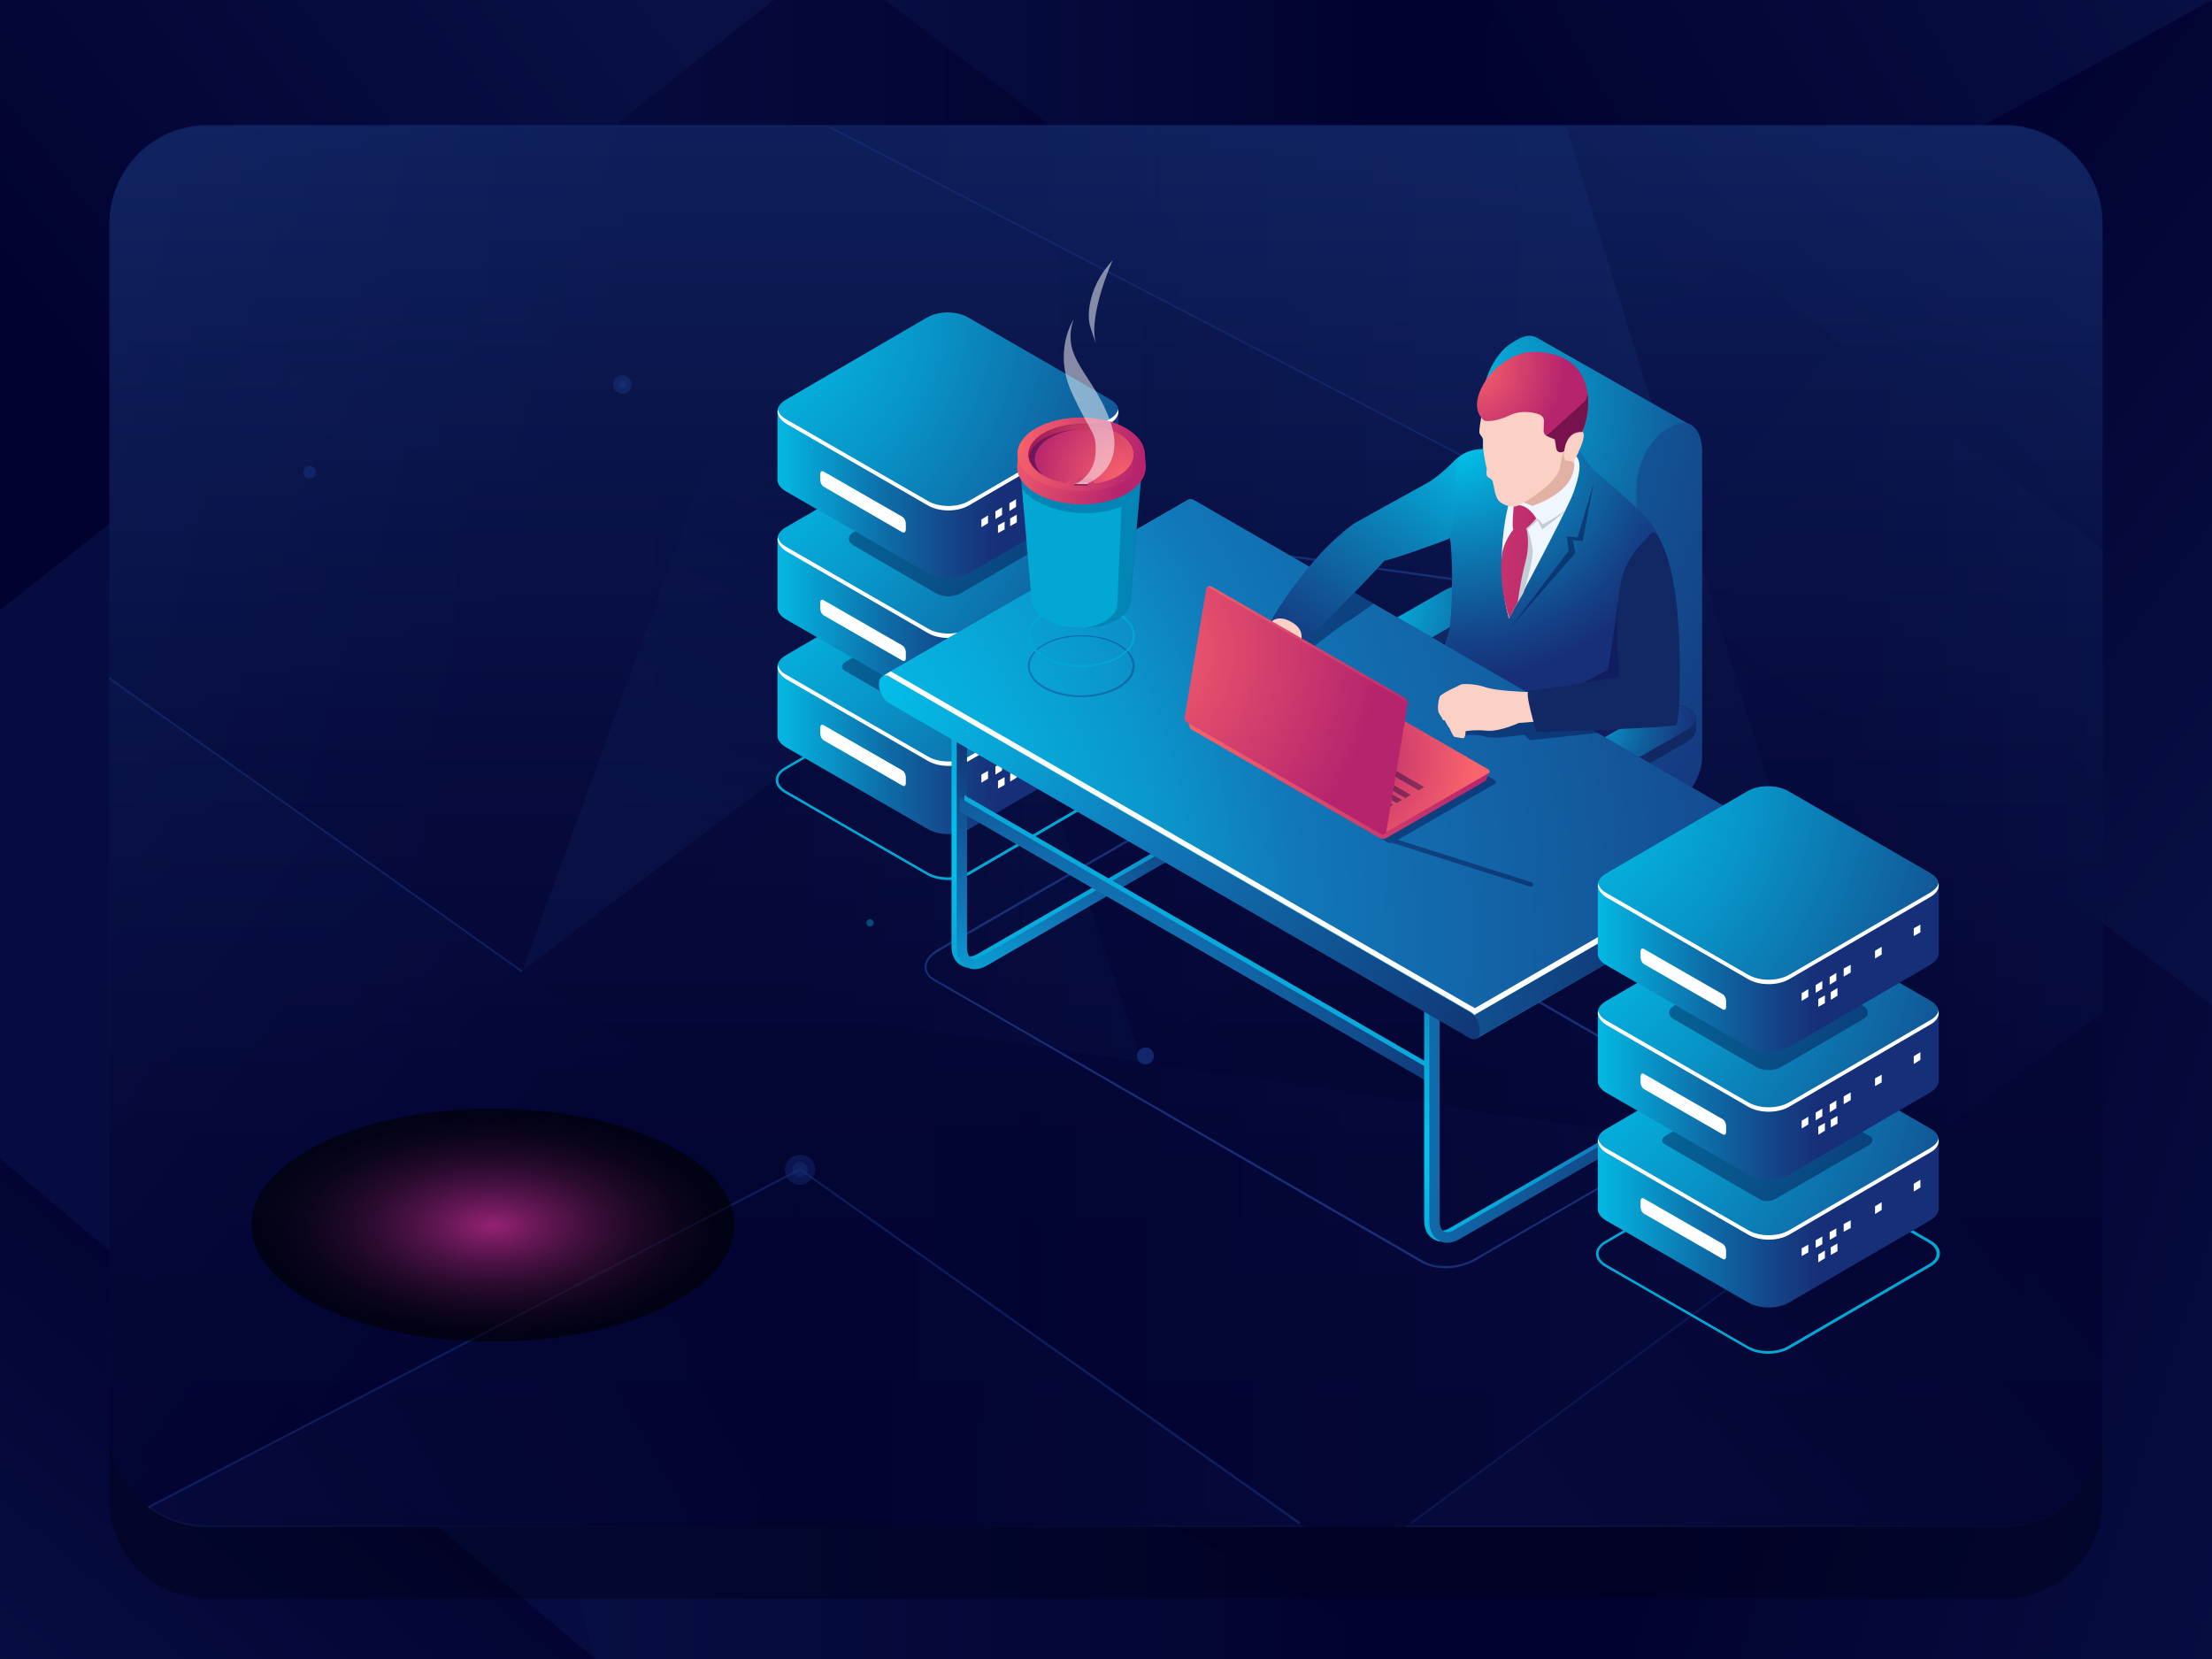 <?xml version="1.0" encoding="utf-8"?>
<!-- Generator: Adobe Illustrator 24.1.1, SVG Export Plug-In . SVG Version: 6.00 Build 0)  -->
<svg version="1.1" id="Ñëîé_1" xmlns="http://www.w3.org/2000/svg" xmlns:xlink="http://www.w3.org/1999/xlink" x="0px" y="0px"
	 viewBox="0 0 600 450" style="enable-background:new 0 0 600 450;" xml:space="preserve">
<style type="text/css">
	.st0{fill:#020230;}
	.st1{opacity:0.3;}
	.st2{fill:url(#SVGID_1_);}
	.st3{fill:url(#SVGID_2_);}
	.st4{fill:url(#SVGID_3_);}
	.st5{fill:url(#SVGID_4_);}
	.st6{fill:url(#SVGID_5_);}
	.st7{fill:url(#SVGID_6_);}
	.st8{fill:url(#SVGID_7_);}
	.st9{fill:url(#SVGID_8_);}
	.st10{fill:url(#SVGID_9_);}
	.st11{fill:url(#SVGID_10_);}
	.st12{fill:url(#SVGID_11_);}
	.st13{fill:#112564;}
	.st14{fill:url(#SVGID_12_);}
	.st15{opacity:0.8;clip-path:url(#SVGID_14_);}
	.st16{fill:url(#SVGID_15_);}
	.st17{fill:url(#SVGID_16_);}
	.st18{fill:url(#SVGID_17_);}
	.st19{fill:url(#SVGID_18_);}
	.st20{fill:url(#SVGID_19_);}
	.st21{fill:url(#SVGID_20_);}
	.st22{fill:url(#SVGID_21_);}
	.st23{fill:url(#SVGID_22_);}
	.st24{fill:url(#SVGID_23_);}
	.st25{fill:url(#SVGID_24_);}
	.st26{fill:url(#SVGID_25_);}
	.st27{fill:url(#SVGID_26_);}
	.st28{fill:url(#SVGID_27_);}
	.st29{opacity:0.8;fill:url(#SVGID_28_);}
	.st30{opacity:0.4;fill:#000016;}
	.st31{opacity:0.8;fill:#172F78;}
	.st32{opacity:0.4;fill:#172F78;}
	.st33{opacity:0.6;fill:#172F78;}
	.st34{fill:#172F78;}
	.st35{opacity:0.6;fill:url(#SVGID_29_);}
	.st36{opacity:0.4;fill:#03A7D3;}
	.st37{opacity:0.8;fill:#03A7D3;}
	.st38{fill:#03A7D3;}
	.st39{fill:url(#SVGID_30_);}
	.st40{fill:url(#SVGID_31_);}
	.st41{fill:#FFFFFF;}
	.st42{opacity:0.4;fill:#06033E;}
	.st43{fill:url(#SVGID_32_);}
	.st44{fill:url(#SVGID_33_);}
	.st45{fill:url(#SVGID_34_);}
	.st46{fill:url(#SVGID_35_);}
	.st47{fill:url(#SVGID_36_);}
	.st48{fill:url(#SVGID_37_);}
	.st49{fill:#515151;}
	.st50{fill:url(#SVGID_38_);}
	.st51{fill:#2D2D2D;}
	.st52{fill:url(#SVGID_39_);}
	.st53{fill:#121A46;}
	.st54{fill:url(#SVGID_40_);}
	.st55{fill:url(#SVGID_41_);}
	.st56{fill:#FCD1C5;}
	.st57{fill:#F0F6FF;}
	.st58{fill:#C4CCD6;}
	.st59{fill:url(#SVGID_42_);}
	.st60{fill:#E2B1A6;}
	.st61{fill:url(#SVGID_43_);}
	.st62{fill:#263649;}
	.st63{clip-path:url(#SVGID_45_);fill:#334659;}
	.st64{clip-path:url(#SVGID_45_);fill:#263649;}
	.st65{fill:url(#SVGID_46_);}
	.st66{fill:url(#SVGID_47_);}
	.st67{fill:url(#SVGID_48_);}
	.st68{fill:url(#SVGID_49_);}
	.st69{fill:#07AADB;}
	.st70{fill:url(#SVGID_50_);}
	.st71{fill:url(#SVGID_51_);}
	.st72{fill:url(#SVGID_52_);}
	.st73{fill:url(#SVGID_53_);}
	.st74{fill:url(#SVGID_54_);}
	.st75{fill:url(#SVGID_55_);}
	.st76{fill:url(#SVGID_56_);}
	.st77{opacity:0.63;fill:#2D2D2D;}
	.st78{fill:url(#SVGID_57_);}
	.st79{fill:url(#SVGID_58_);}
	.st80{fill:url(#SVGID_59_);}
	.st81{fill:#24126A;}
	.st82{fill:url(#SVGID_60_);}
	.st83{fill:url(#SVGID_61_);}
	.st84{fill:url(#SVGID_62_);}
	.st85{opacity:0.5;fill:#380031;}
	.st86{opacity:0.2;fill:#06033E;}
	.st87{fill:url(#SVGID_63_);}
	.st88{fill:url(#SVGID_64_);}
	.st89{fill:url(#SVGID_65_);}
	.st90{fill:url(#SVGID_66_);}
	.st91{fill:#8B1E64;}
	.st92{fill:#FB8488;}
	.st93{opacity:0.5;fill:#FFFFFF;}
	.st94{fill:url(#SVGID_67_);}
	.st95{fill:url(#SVGID_68_);}
	.st96{fill:url(#SVGID_69_);}
	.st97{fill:url(#SVGID_70_);}
	.st98{fill:url(#SVGID_71_);}
	.st99{fill:url(#SVGID_72_);}
</style>
<rect y="0" class="st0" width="600" height="450"/>
<g class="st1">
	<linearGradient id="SVGID_1_" gradientUnits="userSpaceOnUse" x1="149.908" y1="-34.212" x2="-2.612" y2="84.774">
		<stop  offset="0" style="stop-color:#183372"/>
		<stop  offset="1" style="stop-color:#020230"/>
	</linearGradient>
	<polygon class="st2" points="0,0 0,165.5 210,0 	"/>
	<linearGradient id="SVGID_2_" gradientUnits="userSpaceOnUse" x1="672.093" y1="389.333" x2="465.139" y2="325.313">
		<stop  offset="0" style="stop-color:#183372"/>
		<stop  offset="1" style="stop-color:#020230"/>
	</linearGradient>
	<polygon class="st3" points="475.7,178.6 383.4,450 600,450 600,272.8 	"/>
	<linearGradient id="SVGID_3_" gradientUnits="userSpaceOnUse" x1="64.727" y1="89.296" x2="329.037" y2="89.296">
		<stop  offset="0" style="stop-color:#183372"/>
		<stop  offset="1" style="stop-color:#020230"/>
	</linearGradient>
	<polygon class="st4" points="240,0 210,0 64.7,114.5 475.7,178.6 	"/>
	<linearGradient id="SVGID_4_" gradientUnits="userSpaceOnUse" x1="-11.273" y1="209.156" x2="213.259" y2="209.156">
		<stop  offset="0" style="stop-color:#183372"/>
		<stop  offset="1" style="stop-color:#020230"/>
	</linearGradient>
	<polygon class="st5" points="64.7,114.5 119.3,303.8 289.3,149.5 	"/>
	<linearGradient id="SVGID_5_" gradientUnits="userSpaceOnUse" x1="429.258" y1="207.016" x2="373.561" y2="337.058">
		<stop  offset="0" style="stop-color:#183372"/>
		<stop  offset="1" style="stop-color:#020230"/>
	</linearGradient>
	<polygon class="st6" points="334.2,293.1 383.4,450 475.7,178.6 	"/>
	<linearGradient id="SVGID_6_" gradientUnits="userSpaceOnUse" x1="212.758" y1="221.289" x2="399.188" y2="221.289">
		<stop  offset="0" style="stop-color:#183372"/>
		<stop  offset="1" style="stop-color:#020230"/>
	</linearGradient>
	<polygon class="st7" points="289.3,149.5 334.2,293.1 475.7,178.6 	"/>
	<linearGradient id="SVGID_7_" gradientUnits="userSpaceOnUse" x1="31.268" y1="299.754" x2="295.369" y2="299.754">
		<stop  offset="0" style="stop-color:#183372"/>
		<stop  offset="1" style="stop-color:#020230"/>
	</linearGradient>
	<polygon class="st8" points="289.3,149.5 119.3,303.8 383.4,450 	"/>
	<linearGradient id="SVGID_8_" gradientUnits="userSpaceOnUse" x1="119.268" y1="376.917" x2="383.369" y2="376.917">
		<stop  offset="0" style="stop-color:#183372"/>
		<stop  offset="1" style="stop-color:#020230"/>
	</linearGradient>
	<polygon class="st9" points="119.3,303.8 161.4,450 383.4,450 	"/>
	<linearGradient id="SVGID_9_" gradientUnits="userSpaceOnUse" x1="668.448" y1="187.467" x2="501.003" y2="62.548">
		<stop  offset="0" style="stop-color:#183372"/>
		<stop  offset="1" style="stop-color:#020230"/>
	</linearGradient>
	<polygon class="st10" points="391.1,114.5 600,272.8 600,0 	"/>
	<linearGradient id="SVGID_10_" gradientUnits="userSpaceOnUse" x1="214.036" y1="57.24" x2="378.953" y2="57.24">
		<stop  offset="0" style="stop-color:#183372"/>
		<stop  offset="1" style="stop-color:#020230"/>
	</linearGradient>
	<polygon class="st11" points="240,0 391.1,114.5 405,0 	"/>
	<linearGradient id="SVGID_11_" gradientUnits="userSpaceOnUse" x1="586.195" y1="-47.944" x2="404.91" y2="55.875">
		<stop  offset="0" style="stop-color:#183372"/>
		<stop  offset="1" style="stop-color:#020230"/>
	</linearGradient>
	<polygon class="st12" points="405,0 391.1,114.5 600,0 	"/>
	<polygon class="st13" points="64.7,114.5 0,165.5 0,314.3 161.4,450 	"/>
	<linearGradient id="SVGID_12_" gradientUnits="userSpaceOnUse" x1="-6.973" y1="483.788" x2="98.416" y2="361.588">
		<stop  offset="0" style="stop-color:#183372"/>
		<stop  offset="1" style="stop-color:#020230"/>
	</linearGradient>
	<polygon class="st14" points="0,314.3 0,450 161.4,450 	"/>
</g>
<g>
	<defs>
		<path id="SVGID_13_" d="M543.7,414.2H56.3c-14.7,0-26.6-11.9-26.6-26.6V60.9c0-14.7,11.9-26.6,26.6-26.6h487.4
			c14.7,0,26.6,11.9,26.6,26.6v326.7C570.3,402.3,558.4,414.2,543.7,414.2z"/>
	</defs>
	<clipPath id="SVGID_14_">
		<use xlink:href="#SVGID_13_"  style="overflow:visible;"/>
	</clipPath>
	<g class="st15">
		
			<linearGradient id="SVGID_15_" gradientUnits="userSpaceOnUse" x1="1586.775" y1="4.141" x2="1452.635" y2="108.788" gradientTransform="matrix(-1 0 0 -1 2021.929 450)">
			<stop  offset="0" style="stop-color:#183372"/>
			<stop  offset="1" style="stop-color:#020230"/>
		</linearGradient>
		<polygon class="st16" points="570.3,414.2 570.3,274.5 381.1,414.2 		"/>
		
			<linearGradient id="SVGID_16_" gradientUnits="userSpaceOnUse" x1="2055.05" y1="368.085" x2="1868.562" y2="310.395" gradientTransform="matrix(-1 0 0 -1 2021.929 450)">
			<stop  offset="0" style="stop-color:#183372"/>
			<stop  offset="1" style="stop-color:#020230"/>
		</linearGradient>
		<polygon class="st17" points="141.7,263.4 224.9,34.3 29.7,34.3 29.7,183.9 		"/>
		
			<linearGradient id="SVGID_17_" gradientUnits="userSpaceOnUse" x1="1509.922" y1="111.168" x2="1748.094" y2="111.168" gradientTransform="matrix(-1 0 0 -1 2021.929 450)">
			<stop  offset="0" style="stop-color:#183372"/>
			<stop  offset="1" style="stop-color:#020230"/>
		</linearGradient>
		<polygon class="st18" points="354,414.2 381.1,414.2 512,317.6 141.7,263.4 		"/>
		
			<linearGradient id="SVGID_18_" gradientUnits="userSpaceOnUse" x1="1441.438" y1="212.369" x2="1643.765" y2="212.369" gradientTransform="matrix(-1 0 0 -1 2021.929 450)">
			<stop  offset="0" style="stop-color:#183372"/>
			<stop  offset="1" style="stop-color:#020230"/>
		</linearGradient>
		<polygon class="st19" points="512,317.6 462.9,157.7 309.7,288 		"/>
		
			<linearGradient id="SVGID_19_" gradientUnits="userSpaceOnUse" x1="1835.306" y1="208.455" x2="1787.878" y2="319.191" gradientTransform="matrix(-1 0 0 -1 2021.929 450)">
			<stop  offset="0" style="stop-color:#183372"/>
			<stop  offset="1" style="stop-color:#020230"/>
		</linearGradient>
		<polygon class="st20" points="269.2,166.8 224.9,34.3 141.7,263.4 		"/>
		
			<linearGradient id="SVGID_20_" gradientUnits="userSpaceOnUse" x1="1643.315" y1="222.613" x2="1811.308" y2="222.613" gradientTransform="matrix(-1 0 0 -1 2021.929 450)">
			<stop  offset="0" style="stop-color:#183372"/>
			<stop  offset="1" style="stop-color:#020230"/>
		</linearGradient>
		<polygon class="st21" points="309.7,288 269.2,166.8 141.7,263.4 		"/>
		
			<linearGradient id="SVGID_21_" gradientUnits="userSpaceOnUse" x1="1479.772" y1="288.863" x2="1717.755" y2="288.863" gradientTransform="matrix(-1 0 0 -1 2021.929 450)">
			<stop  offset="0" style="stop-color:#183372"/>
			<stop  offset="1" style="stop-color:#020230"/>
		</linearGradient>
		<polygon class="st22" points="309.7,288 462.9,157.7 224.9,34.3 		"/>
		
			<linearGradient id="SVGID_22_" gradientUnits="userSpaceOnUse" x1="1559.069" y1="354.014" x2="1797.053" y2="354.014" gradientTransform="matrix(-1 0 0 -1 2021.929 450)">
			<stop  offset="0" style="stop-color:#183372"/>
			<stop  offset="1" style="stop-color:#020230"/>
		</linearGradient>
		<polygon class="st23" points="462.9,157.7 424.9,34.3 224.9,34.3 		"/>
		
			<linearGradient id="SVGID_23_" gradientUnits="userSpaceOnUse" x1="2048.546" y1="196.311" x2="1901.093" y2="86.308" gradientTransform="matrix(-1 0 0 -1 2021.929 450)">
			<stop  offset="0" style="stop-color:#183372"/>
			<stop  offset="1" style="stop-color:#020230"/>
		</linearGradient>
		<polygon class="st24" points="217.9,317.6 29.7,183.9 29.7,414.2 		"/>
		
			<linearGradient id="SVGID_24_" gradientUnits="userSpaceOnUse" x1="1644.466" y1="84.102" x2="1793.074" y2="84.102" gradientTransform="matrix(-1 0 0 -1 2021.929 450)">
			<stop  offset="0" style="stop-color:#183372"/>
			<stop  offset="1" style="stop-color:#020230"/>
		</linearGradient>
		<polygon class="st25" points="354,414.2 217.9,317.6 205.4,414.2 		"/>
		
			<linearGradient id="SVGID_25_" gradientUnits="userSpaceOnUse" x1="1979.683" y1="-7.35" x2="1818.784" y2="84.794" gradientTransform="matrix(-1 0 0 -1 2021.929 450)">
			<stop  offset="0" style="stop-color:#183372"/>
			<stop  offset="1" style="stop-color:#020230"/>
		</linearGradient>
		<polygon class="st26" points="205.4,414.2 217.9,317.6 29.7,414.2 		"/>
		
			<linearGradient id="SVGID_26_" gradientUnits="userSpaceOnUse" x1="1384.914" y1="274.075" x2="1530.324" y2="274.075" gradientTransform="matrix(-1 0 0 -1 2021.929 450)">
			<stop  offset="0" style="stop-color:#183372"/>
			<stop  offset="1" style="stop-color:#020230"/>
		</linearGradient>
		<polygon class="st27" points="512,317.6 570.3,274.5 570.3,148.9 424.9,34.3 		"/>
		
			<linearGradient id="SVGID_27_" gradientUnits="userSpaceOnUse" x1="1447.218" y1="447.81" x2="1542.185" y2="337.694" gradientTransform="matrix(-1 0 0 -1 2021.929 450)">
			<stop  offset="0" style="stop-color:#183372"/>
			<stop  offset="1" style="stop-color:#020230"/>
		</linearGradient>
		<polygon class="st28" points="570.3,148.9 570.3,34.3 424.9,34.3 		"/>
	</g>
</g>
<linearGradient id="SVGID_28_" gradientUnits="userSpaceOnUse" x1="300" y1="413.865" x2="300" y2="33.918">
	<stop  offset="0" style="stop-color:#020230"/>
	<stop  offset="0.274" style="stop-color:#030534"/>
	<stop  offset="0.555" style="stop-color:#070D40"/>
	<stop  offset="0.839" style="stop-color:#0D1B55"/>
	<stop  offset="1" style="stop-color:#112564"/>
</linearGradient>
<path class="st29" d="M543.7,413.9H56.3c-14.7,0-26.6-11.9-26.6-26.6V60.5c0-14.7,11.9-26.6,26.6-26.6h487.4
	c14.7,0,26.6,11.9,26.6,26.6v326.7C570.3,401.9,558.4,413.9,543.7,413.9z"/>
<path class="st30" d="M543.7,413.9H56.3c-14.7,0-26.6-11.9-26.6-26.6v19.7c0,14.7,11.9,26.6,26.6,26.6h487.4
	c14.7,0,26.6-11.9,26.6-26.6v-19.7C570.3,401.9,558.4,413.9,543.7,413.9z"/>
<circle class="st31" cx="310.7" cy="286.4" r="2.3"/>
<circle class="st32" cx="217" cy="317.3" r="2.1"/>
<path class="st32" d="M221.1,317.3c0,2.3-1.9,4.1-4.1,4.1c-2.3,0-4.1-1.9-4.1-4.1c0-2.3,1.9-4.1,4.1-4.1
	C219.3,313.2,221.1,315,221.1,317.3z"/>
<circle class="st32" cx="511.9" cy="317.4" r="3"/>
<circle class="st32" cx="269" cy="166.9" r="1.7"/>
<path class="st33" d="M85.7,128.1c0,0.9-0.7,1.7-1.7,1.7c-0.9,0-1.7-0.7-1.7-1.7c0-0.9,0.7-1.7,1.7-1.7
	C84.9,126.4,85.7,127.2,85.7,128.1z"/>
<circle class="st33" cx="168.8" cy="104.3" r="2.5"/>
<path class="st31" d="M169.9,104.3c0,0.6-0.5,1-1,1s-1-0.5-1-1c0-0.6,0.5-1,1-1S169.9,103.7,169.9,104.3z"/>
<circle class="st32" cx="288.3" cy="142.3" r="6.6"/>
<path class="st31" d="M291.1,142.3c0,1.5-1.2,2.7-2.7,2.7c-1.5,0-2.7-1.2-2.7-2.7c0-1.5,1.2-2.7,2.7-2.7
	C289.9,139.6,291.1,140.8,291.1,142.3z"/>
<rect x="366.9" y="365" transform="matrix(0.804 -0.595 0.595 0.804 -129.549 337.756)" class="st32" width="160.8" height="0.5"/>
<rect x="339" y="-35.2" transform="matrix(0.461 -0.887 0.887 0.461 99.808 351.58)" class="st33" width="0.5" height="257.7"/>
<polygon class="st34" points="302.9,190.1 288,142 288.4,142 410.4,159.1 410.4,159.7 288.7,142.6 303.4,190 "/>
<polygon class="st33" points="352.3,413.4 217,317.5 40.3,409.1 40.1,408.6 217,316.9 217.2,317 352.7,412.9 "/>
<rect x="85.4" y="155" transform="matrix(0.579 -0.815 0.815 0.579 -146.291 164.021)" class="st33" width="0.5" height="137.4"/>
<radialGradient id="SVGID_29_" cx="133.671" cy="390.523" r="65.495" gradientTransform="matrix(1 0 0 0.483 0 143.831)" gradientUnits="userSpaceOnUse">
	<stop  offset="0" style="stop-color:#F8359E"/>
	<stop  offset="4.282498e-02" style="stop-color:#E63192"/>
	<stop  offset="0.194" style="stop-color:#AA246C"/>
	<stop  offset="0.345" style="stop-color:#76194B"/>
	<stop  offset="0.491" style="stop-color:#4B1030"/>
	<stop  offset="0.632" style="stop-color:#2B091B"/>
	<stop  offset="0.767" style="stop-color:#13040C"/>
	<stop  offset="0.893" style="stop-color:#050103"/>
	<stop  offset="1" style="stop-color:#000000"/>
</radialGradient>
<ellipse class="st35" cx="133.7" cy="332.3" rx="65.5" ry="31.6"/>
<g>
	<path class="st36" d="M265.6,132.5c0,1.9-1.5,3.4-3.4,3.4c-1.9,0-3.4-1.5-3.4-3.4c0-1.9,1.5-3.4,3.4-3.4
		C264.1,129.1,265.6,130.7,265.6,132.5z"/>
	<path class="st37" d="M263.9,132.5c0,0.9-0.7,1.7-1.7,1.7c-0.9,0-1.7-0.7-1.7-1.7c0-0.9,0.7-1.7,1.7-1.7
		C263.2,130.9,263.9,131.6,263.9,132.5z"/>
</g>
<path class="st36" d="M391.1,268.8c0,1-0.8,1.8-1.8,1.8s-1.8-0.8-1.8-1.8c0-1,0.8-1.8,1.8-1.8S391.1,267.8,391.1,268.8z"/>
<circle class="st36" cx="375.3" cy="168" r="1"/>
<path class="st36" d="M237,250.3c0,0.6-0.5,1-1,1c-0.6,0-1-0.5-1-1s0.5-1,1-1C236.5,249.3,237,249.8,237,250.3z"/>
<g>
	<path class="st38" d="M257.1,238.7c-2.1,0-4.1-0.5-5.7-1.4l-38.5-22.2c-1.6-0.9-2.5-2.2-2.5-3.5c0-1.3,0.9-2.6,2.5-3.5l38.3-22.3
		c3.2-1.8,8.3-1.8,11.5,0l38.5,22.2c1.6,0.9,2.5,2.2,2.5,3.5c0,1.3-0.9,2.6-2.5,3.5l-38.3,22.3C261.2,238.2,259.1,238.7,257.1,238.7
		z M256.9,185.1c-1.9,0-3.9,0.4-5.4,1.3l-38.3,22.3c-1.4,0.8-2.1,1.8-2.1,2.9c0,1.1,0.8,2.1,2.1,2.9l38.5,22.2c3,1.7,7.8,1.7,10.7,0
		l38.3-22.3c1.4-0.8,2.1-1.8,2.1-2.9c0-1.1-0.8-2.1-2.1-2.9l-38.5-22.2C260.7,185.6,258.8,185.1,256.9,185.1z"/>
	<g>
		<linearGradient id="SVGID_30_" gradientUnits="userSpaceOnUse" x1="205.34" y1="199.417" x2="270.564" y2="199.417">
			<stop  offset="0" style="stop-color:#01C8EF"/>
			<stop  offset="0.13" style="stop-color:#04B1DD"/>
			<stop  offset="0.547" style="stop-color:#0E6BA7"/>
			<stop  offset="0.848" style="stop-color:#154085"/>
			<stop  offset="1" style="stop-color:#172F78"/>
		</linearGradient>
		<path class="st39" d="M303.4,199.4L303.4,199.4l0-18.5l-23.3,3.1L262.6,174c-3.1-1.8-8-1.8-11.1,0l-2.7,1.7l-37.9,5.1v18.7
			c0,0,0,0,0,0v0.1l0,0c0,1.1,0.8,2.2,2.3,3.1l38.5,22.2c3.1,1.8,8,1.8,11.1,0l38.3-22.3c1.5-0.9,2.2-2,2.3-3.1l0,0V199.4z"/>
		<radialGradient id="SVGID_31_" cx="193.775" cy="150.509" r="145.657" gradientUnits="userSpaceOnUse">
			<stop  offset="0" style="stop-color:#01C8EF"/>
			<stop  offset="0.14" style="stop-color:#03BAE4"/>
			<stop  offset="0.403" style="stop-color:#0895C8"/>
			<stop  offset="0.76" style="stop-color:#115A9A"/>
			<stop  offset="1" style="stop-color:#172F78"/>
		</radialGradient>
		<path class="st40" d="M301.1,177.6l-38.5-22.2c-3.1-1.8-8-1.8-11.1,0l-38.3,22.3c-3.1,1.8-3.1,4.6,0,6.4l38.5,22.2
			c3.1,1.8,8,1.8,11.1,0l38.3-22.3C304.2,182.2,304.2,179.4,301.1,177.6z"/>
		<path class="st41" d="M301.1,182.9l-38.3,22.3c-3.1,1.8-8,1.8-11.1,0l-38.5-22.2c-1.3-0.7-2-1.7-2.2-2.6c-0.3,1.3,0.5,2.7,2.2,3.8
			l38.5,22.2c3.1,1.8,8,1.8,11.1,0l38.3-22.3c1.8-1,2.5-2.4,2.2-3.8C303.1,181.2,302.4,182.1,301.1,182.9z"/>
		<g>
			<polygon class="st41" points="268,211.2 266.2,212.3 266.2,210.1 268,209.1 			"/>
			<polygon class="st41" points="271.8,209 270,210.1 270,207.9 271.8,206.9 			"/>
			<polygon class="st41" points="275.6,206.8 273.8,207.8 273.8,205.7 275.6,204.7 			"/>
			<polygon class="st41" points="272.5,212.9 270.7,213.9 270.7,211.8 272.5,210.8 			"/>
			<polygon class="st41" points="275.8,210.9 274,212 274,209.9 275.8,208.8 			"/>
			<polygon class="st41" points="287.8,199.7 286,200.8 286,198.7 287.8,197.6 			"/>
			<polygon class="st41" points="298.3,193.7 296.5,194.7 296.5,192.6 298.3,191.6 			"/>
			<polygon class="st41" points="279.4,204.6 277.6,205.6 277.6,203.5 279.4,202.5 			"/>
		</g>
	</g>
	<path class="st42" d="M255,196.9l-25.9-15c-1.1-0.6-0.9-1.7,0.3-2.4l25.3-14.6c1.2-0.7,3.1-0.8,4.1-0.2l25.9,15
		c1.1,0.6,0.9,1.7-0.3,2.4l-25.3,14.6C257.9,197.4,256,197.5,255,196.9z"/>
	<path class="st41" d="M244.8,213.1l-21.4-12.3c-0.5-0.3-0.9-1.1-0.9-1.8v-1.6c0-0.7,0.4-1,0.9-0.7l21.4,12.3
		c0.5,0.3,0.9,1.1,0.9,1.8v1.6C245.7,213.1,245.3,213.4,244.8,213.1z"/>
	<g>
		<linearGradient id="SVGID_32_" gradientUnits="userSpaceOnUse" x1="205.34" y1="164.785" x2="270.564" y2="164.785">
			<stop  offset="0" style="stop-color:#01C8EF"/>
			<stop  offset="0.13" style="stop-color:#04B1DD"/>
			<stop  offset="0.547" style="stop-color:#0E6BA7"/>
			<stop  offset="0.848" style="stop-color:#154085"/>
			<stop  offset="1" style="stop-color:#172F78"/>
		</linearGradient>
		<path class="st43" d="M303.4,164.8L303.4,164.8l0-18.5l-23.3,3.1l-17.5-10.1c-3.1-1.8-8-1.8-11.1,0l-2.7,1.7l-37.9,5.1v18.7
			c0,0,0,0,0,0v0.1l0,0c0,1.1,0.8,2.2,2.3,3.1l38.5,22.2c3.1,1.8,8,1.8,11.1,0l38.3-22.3c1.5-0.9,2.2-2,2.3-3.1l0,0V164.8z"/>
		<radialGradient id="SVGID_33_" cx="193.775" cy="115.876" r="145.657" gradientUnits="userSpaceOnUse">
			<stop  offset="0" style="stop-color:#01C8EF"/>
			<stop  offset="0.14" style="stop-color:#03BAE4"/>
			<stop  offset="0.403" style="stop-color:#0895C8"/>
			<stop  offset="0.76" style="stop-color:#115A9A"/>
			<stop  offset="1" style="stop-color:#172F78"/>
		</radialGradient>
		<path class="st44" d="M301.1,143l-38.5-22.2c-3.1-1.8-8-1.8-11.1,0L213.2,143c-3.1,1.8-3.1,4.6,0,6.4l38.5,22.2
			c3.1,1.8,8,1.8,11.1,0l38.3-22.3C304.2,147.6,304.2,144.7,301.1,143z"/>
		<path class="st42" d="M282.8,144.3l-22.4-13c-1.8-1-4.7-1-6.5,0l-22.3,13c-1.8,1-1.8,2.7,0,3.7l22.4,13c1.8,1,4.7,1,6.5,0l22.3-13
			C284.5,147,284.5,145.3,282.8,144.3z"/>
		<path class="st41" d="M301.1,148.2l-38.3,22.3c-3.1,1.8-8,1.8-11.1,0l-38.5-22.2c-1.3-0.7-2-1.7-2.2-2.6c-0.3,1.3,0.5,2.7,2.2,3.8
			l38.5,22.2c3.1,1.8,8,1.8,11.1,0l38.3-22.3c1.8-1,2.5-2.4,2.2-3.8C303.1,146.6,302.4,147.5,301.1,148.2z"/>
		<g>
			<polygon class="st41" points="268,176.6 266.2,177.6 266.2,175.5 268,174.5 			"/>
			<polygon class="st41" points="271.8,174.4 270,175.4 270,173.3 271.8,172.3 			"/>
			<polygon class="st41" points="275.6,172.2 273.8,173.2 273.8,171.1 275.6,170.1 			"/>
			<polygon class="st41" points="272.5,178.2 270.7,179.3 270.7,177.2 272.5,176.1 			"/>
			<polygon class="st41" points="275.8,176.3 274,177.3 274,175.2 275.8,174.2 			"/>
			<polygon class="st41" points="287.8,165.1 286,166.2 286,164 287.8,163 			"/>
			<polygon class="st41" points="298.3,159 296.5,160.1 296.5,158 298.3,156.9 			"/>
			<polygon class="st41" points="279.4,170 277.6,171 277.6,168.9 279.4,167.9 			"/>
		</g>
	</g>
	<g>
		<linearGradient id="SVGID_34_" gradientUnits="userSpaceOnUse" x1="205.34" y1="130.151" x2="270.564" y2="130.151">
			<stop  offset="0" style="stop-color:#01C8EF"/>
			<stop  offset="0.13" style="stop-color:#04B1DD"/>
			<stop  offset="0.547" style="stop-color:#0E6BA7"/>
			<stop  offset="0.848" style="stop-color:#154085"/>
			<stop  offset="1" style="stop-color:#172F78"/>
		</linearGradient>
		<path class="st45" d="M303.4,130.1L303.4,130.1l0-18.5l-23.3,3.1l-17.5-10.1c-3.1-1.8-8-1.8-11.1,0l-2.7,1.7l-37.9,5.1v18.7
			c0,0,0,0,0,0v0.1l0,0c0,1.1,0.8,2.2,2.3,3.1l38.5,22.2c3.1,1.8,8,1.8,11.1,0l38.3-22.3c1.5-0.9,2.2-2,2.3-3.1l0,0V130.1z"/>
		<radialGradient id="SVGID_35_" cx="193.775" cy="81.243" r="145.657" gradientUnits="userSpaceOnUse">
			<stop  offset="0" style="stop-color:#01C8EF"/>
			<stop  offset="0.14" style="stop-color:#03BAE4"/>
			<stop  offset="0.403" style="stop-color:#0895C8"/>
			<stop  offset="0.76" style="stop-color:#115A9A"/>
			<stop  offset="1" style="stop-color:#172F78"/>
		</radialGradient>
		<path class="st46" d="M301.1,108.3l-38.5-22.2c-3.1-1.8-8-1.8-11.1,0l-38.3,22.3c-3.1,1.8-3.1,4.6,0,6.4l38.5,22.2
			c3.1,1.8,8,1.8,11.1,0l38.3-22.3C304.2,113,304.2,110.1,301.1,108.3z"/>
		<path class="st41" d="M301.1,113.6l-38.3,22.3c-3.1,1.8-8,1.8-11.1,0l-38.5-22.2c-1.3-0.7-2-1.7-2.2-2.6c-0.3,1.3,0.5,2.7,2.2,3.8
			l38.5,22.2c3.1,1.8,8,1.8,11.1,0l38.3-22.3c1.8-1,2.5-2.4,2.2-3.8C303.1,111.9,302.4,112.9,301.1,113.6z"/>
		<g>
			<polygon class="st41" points="268,141.9 266.2,143 266.2,140.9 268,139.8 			"/>
			<polygon class="st41" points="271.8,139.7 270,140.8 270,138.7 271.8,137.6 			"/>
			<polygon class="st41" points="275.6,137.5 273.8,138.6 273.8,136.5 275.6,135.4 			"/>
			<polygon class="st41" points="272.5,143.6 270.7,144.6 270.7,142.5 272.5,141.5 			"/>
			<polygon class="st41" points="275.8,141.7 274,142.7 274,140.6 275.8,139.6 			"/>
			<polygon class="st41" points="287.8,130.5 286,131.5 286,129.4 287.8,128.4 			"/>
			<polygon class="st41" points="298.3,124.4 296.5,125.5 296.5,123.4 298.3,122.3 			"/>
			<polygon class="st41" points="279.4,135.3 277.6,136.4 277.6,134.3 279.4,133.2 			"/>
		</g>
	</g>
	<path class="st41" d="M244.8,179.2l-21.4-12.3c-0.5-0.3-0.9-1.1-0.9-1.8v-1.6c0-0.7,0.4-1,0.9-0.7l21.4,12.3
		c0.5,0.3,0.9,1.1,0.9,1.8v1.6C245.7,179.2,245.3,179.5,244.8,179.2z"/>
	<path class="st41" d="M244.8,144.4L223.4,132c-0.5-0.3-0.9-1.1-0.9-1.8v-1.6c0-0.7,0.4-1,0.9-0.7l21.4,12.3
		c0.5,0.3,0.9,1.1,0.9,1.8v1.6C245.7,144.3,245.3,144.6,244.8,144.4z"/>
</g>
<g>
	<path class="st34" d="M392,344c-2.3,0-4.5-0.5-6.2-1.4L253.3,266c-1.6-0.9-2.5-2.3-2.5-3.7c0-1.7,1.3-3.5,3.5-4.8l62-35.8
		c4.2-2.4,10.5-2.7,14.1-0.6L463,297.7c1.6,0.9,2.5,2.3,2.5,3.7c0,1.7-1.3,3.5-3.5,4.8L400,342C397.7,343.3,394.8,344,392,344z
		 M386.2,342.1c3.5,2,9.6,1.7,13.6-0.6l62-35.8c2.1-1.2,3.2-2.8,3.2-4.3c0-1.2-0.8-2.4-2.3-3.2l-132.6-76.5c-3.5-2-9.6-1.7-13.6,0.6
		l-62,35.8c-2.1,1.2-3.2,2.8-3.2,4.3c0,1.2,0.8,2.4,2.3,3.2L386.2,342.1z"/>
	<g>
		<g>
			<g>
				<g>
					<g>
						<radialGradient id="SVGID_36_" cx="363.049" cy="151.933" r="25.967" gradientUnits="userSpaceOnUse">
							<stop  offset="0" style="stop-color:#01C8EF"/>
							<stop  offset="0.138" style="stop-color:#02C3EB"/>
							<stop  offset="0.299" style="stop-color:#03B5DE"/>
							<stop  offset="0.472" style="stop-color:#059DCA"/>
							<stop  offset="0.653" style="stop-color:#097DAE"/>
							<stop  offset="0.754" style="stop-color:#0B679B"/>
							<stop  offset="0.897" style="stop-color:#0F447D"/>
							<stop  offset="1" style="stop-color:#122865"/>
						</radialGradient>
						<path class="st47" d="M403.6,162.2L403.6,162.2c-0.1-0.8-0.6-1.6-1.6-2.2l-0.7-0.4c-2.4-1.4-6.6-1.2-9.4,0.4l-19.7,11.3
							c-1.5,0.9-2.3,1.9-2.3,3l0,0l0,3.4l0,0c0,0.9,0.5,1.7,1.6,2.4l0.7,0.4c2.4,1.4,6.6,1.2,9.4-0.4l19.7-11.3
							c1.4-0.8,2.2-1.9,2.3-2.9l0,0V162.2z"/>
						<radialGradient id="SVGID_37_" cx="369.994" cy="161.865" r="56.899" gradientUnits="userSpaceOnUse">
							<stop  offset="0" style="stop-color:#01C8EF"/>
							<stop  offset="0.233" style="stop-color:#079ECE"/>
							<stop  offset="0.594" style="stop-color:#1062A0"/>
							<stop  offset="0.86" style="stop-color:#153D83"/>
							<stop  offset="1" style="stop-color:#172F78"/>
						</radialGradient>
						<path class="st48" d="M372.2,177.2l-0.7-0.4c-2.4-1.4-2.1-3.8,0.7-5.4l19.7-11.3c2.8-1.6,7-1.8,9.4-0.4l0.7,0.4
							c2.4,1.4,2.1,3.8-0.7,5.4l-19.7,11.3C378.8,178.4,374.6,178.6,372.2,177.2z"/>
					</g>
					<g>
						<path class="st49" d="M413.8,193.1l-41.2,23.7c-2,1.2-3.7-0.1-3.7-2.8l0,0c0-2.7,1.7-5.9,3.7-7.1l47.2-27.2v1.9
							C419.8,186,417.1,191.1,413.8,193.1z"/>
						<g>
							<radialGradient id="SVGID_38_" cx="389.522" cy="108.43" r="107.632" gradientUnits="userSpaceOnUse">
								<stop  offset="0" style="stop-color:#01C8EF"/>
								<stop  offset="0.233" style="stop-color:#079ECE"/>
								<stop  offset="0.594" style="stop-color:#1062A0"/>
								<stop  offset="0.86" style="stop-color:#153D83"/>
								<stop  offset="1" style="stop-color:#172F78"/>
							</radialGradient>
							<path class="st50" d="M416.9,91.6L416.9,91.6c-1.4-0.8-3.3-0.7-5.3,0.5l-1.2,0.7c-4.6,2.6-8.2,9.7-8.2,15.7V190l10.9-6.3v2.6
								l-13.1,10.7l-29.8,20l41.9,23.7l24.1-18.5l13.7-11.7l8.5-95.3L416.9,91.6z"/>
						</g>
					</g>
					<path class="st51" d="M386.2,226c0,0-1.1-2.9,1.1-5.2c2.2-2.2,13.8-7.1,14.6-7.6c0.8-0.5,5-3.6,5-3.6l1.3-2.8
						c0,0-23.5,2.3-23.8,2.7c-0.3,0.4-11,10-10.7,10.4c0.3,0.4,7.4,2.1,7.4,2.1l1.4,1.9L386.2,226z"/>
					<radialGradient id="SVGID_39_" cx="268.216" cy="76.714" r="263.561" gradientUnits="userSpaceOnUse">
						<stop  offset="0" style="stop-color:#01C8EF"/>
						<stop  offset="0.233" style="stop-color:#079ECE"/>
						<stop  offset="0.594" style="stop-color:#1062A0"/>
						<stop  offset="0.86" style="stop-color:#153D83"/>
						<stop  offset="1" style="stop-color:#172F78"/>
					</radialGradient>
					<path class="st52" d="M453.3,115.7l-1.2,0.7c-4.6,2.6-8.2,9.7-8.2,15.7v81.4l-29.4,17c-2,1.2-3.7,4.3-3.7,7.1v0
						c0,2.7,1.7,4,3.7,2.8l41.2-23.7c3.3-1.9,6-7,6-11.4v-1.9v-81.4C461.5,115.8,457.8,113,453.3,115.7z"/>
					<g>
						<g>
							<path class="st53" d="M375,243.6c0,0-6.1,3.9-8.1,6.2c-2.1,2.3-6.1,7-4.4,9.2c1.7,2.2,7.3,3.5,13.4-2.1
								c6.1-5.6,4.3-5.9,9.5-8.7c5.2-2.8,6.6-5.8,6-7.5c-0.6-1.7-3.2-4.8-4.6-4.1S375,243.6,375,243.6z"/>
							<path class="st53" d="M404.5,260c0,0-2.2,4.8-3.3,6.4c-1.1,1.6-6.6,10.8-3.7,12.9c2.8,2.1,7.3,0.3,11.6-4.3
								c4.3-4.6,6.1-9,7.2-10.9c1-1.8,3.7-6.8,2.4-9.6c-1.2-2.8-1.5-3.3-1.5-3.3L404.5,260z"/>
							<radialGradient id="SVGID_40_" cx="325.929" cy="226.183" r="80.818" gradientUnits="userSpaceOnUse">
								<stop  offset="0" style="stop-color:#01C8EF"/>
								<stop  offset="0.138" style="stop-color:#02C3EB"/>
								<stop  offset="0.299" style="stop-color:#03B5DF"/>
								<stop  offset="0.472" style="stop-color:#069DCA"/>
								<stop  offset="0.653" style="stop-color:#097CAE"/>
								<stop  offset="0.839" style="stop-color:#0D538A"/>
								<stop  offset="1" style="stop-color:#122865"/>
							</radialGradient>
							<path class="st54" d="M382.5,191.7c0,0-18,17.8-21,26.7c0,0-1.2,4.8,2.2,8.6c3.5,3.8,10.9,16.2,10.9,16.2s5.5,6.7,12.7,1.3
								c0,0,3.2-5.2,1.2-8.6c-2-3.4-7.3-14.4-7.3-14.4s11.6-8,17.3-10c5.7-2,8.7-3.6,8.7-3.6s-1,5.4-5.2,10.6
								c-4.2,5.3-11.2,13.7-8.8,19.6c2.3,5.9,3.7,7.7,5.9,11.1c2.2,3.4,4.3,10.4,6.1,11.2c1.9,0.7,10.5,1.6,11.9-4
								c1.4-5.6-2.9-16.5-4.9-20.2c0,0,23.3-26.9,25.5-29.8C440,203.5,389.7,187.2,382.5,191.7z"/>
							<path class="st42" d="M388.5,236c-2-3.4-7.3-14.4-7.3-14.4s11.6-8,17.3-10c5.7-2,8.7-3.6,8.7-3.6c1.1-1.5,4.6-7.3,6.2-11.9
								c-13.1-3.9-27.4-6.8-31-4.5c1.3,3.1,8,3.1,8,3.1s2.5,6.1,4.2,6.9c1.7,0.8,5.6-0.1,5.6-0.1s-0.6,1-3.5,3
								c-2.8,2-20.6,16.6-20.6,16.6s1,0.6,5.7,9.1c4.7,8.5,5.3,14.2,5.3,14.2S390.5,239.4,388.5,236z"/>
							<path class="st42" d="M428.4,201.2c-10.4-1-22.6-1.1-19.8,4.4c4.6,9.3,14,9.7,14,9.7c-0.1,3.4-14.4,19.9-14.4,19.9
								s0,0,3.3,6.5c3.3,6.5,2.9,18.3,2.9,18.3c1.3-0.7,2.3-1.8,2.7-3.4c1.4-5.6-2.9-16.5-4.9-20.2c0,0,23.3-26.9,25.5-29.8
								C438.4,205.5,434.5,203.5,428.4,201.2z"/>
							<radialGradient id="SVGID_41_" cx="395.539" cy="119.504" r="65.112" gradientUnits="userSpaceOnUse">
								<stop  offset="0" style="stop-color:#01C8EF"/>
								<stop  offset="0.459" style="stop-color:#0C7BB3"/>
								<stop  offset="0.824" style="stop-color:#144489"/>
								<stop  offset="1" style="stop-color:#172F78"/>
							</radialGradient>
							<path class="st55" d="M364.3,144.3l2.8-2.2c0,0,14.9-8.3,19.9-11c2.7-1.5,5.5-4.1,7.5-6.1c1.9-2,4.6-3.2,7.5-3.2l26.2-0.1
								c0,0,3,4.9,4.1,5.8c0.8,0.7,7.9,6.7,13,11.6c2.8,2.7,4.9,6.1,5.9,9.9c2.9,10.3,2.9,31,3.3,45.8c0,0-1.8,0.7-6.3,1.7
								c-4.5,1-3.9,0.3-3.9,0.3s-6.7,15-15.7,16.5c-9.1,1.5-21.3-2.8-23.4-17c0,0-17.7-2.6-22.5-4.6c-0.4-0.2-0.6-0.7-0.3-1.1
								c2.1-2.8,10.1-13.8,10.9-21c0.9-8.3,0.6-20.3,0-23.6c0,0-13.3,5-17.6,5.9c0,0-16.2,17.8-23,22.7c0,0,2.3-3.6-2.3-6.1
								L364.3,144.3z"/>
							<path class="st42" d="M448.1,196.5c0.7-0.1,1.3-0.3,1.9-0.4l-0.9-1.8l-24.6-2.6l-14.4,0.7l-4.9,4.7c0.3,1.5,0.7,2.9,1.2,4.2
								c0,0,6.1,0.9,8.9,0.3c2.8-0.6,24.7,2.6,24.7,2.6c2.5-3.6,4-6.9,4.2-7.3C444.2,197,444.4,197.3,448.1,196.5z"/>
							<path class="st56" d="M414.9,187.9c0-0.1-0.1-0.2-0.2-0.2c-1.2,0-8.9-0.3-11.8-1.3c-3.2-1.1-6.5-0.9-6.7-0.7
								c-0.2,0.2-5.4,2.4-5.7,3.3c-0.3,0.8-0.8,3.6-0.1,4.6s1,1.7,1,1.7l0.5,0.1c0,0,0.7,1.4,1.1,1.9c0.2,0.2,0.3,0.5,0.4,0.7
								c0.3,0.7,0.9,1.9,1.2,1.9c0.3,0,2,0.4,2.4,0.3c0.3-0.1,0.6-1.1,0.5-1.6c0-0.1,0-0.2,0.2-0.3c0.7-0.1,2.8-0.4,5.6-0.1
								c3.4,0.3,8.2-1.9,8.7-2.1c0,0,0,0,0.1,0l4.8-0.4c0.1,0,0.2-0.1,0.2-0.3L414.9,187.9z"/>
							<path class="st57" d="M409.1,137.2c0,0-4.1,15.1,0.2,30.6c0,0,15.8-29.4,17.5-34.2c1.7-4.8,2.3-8.2,0.7-9.9
								c-1.6-1.7-15.8,7.1-15.8,7.1L409.1,137.2z"/>
							<path class="st58" d="M413.2,160.9c0,0,3-9.2,2.5-12.2c-0.5-3-1.3-5.1-1.3-5.1l2.7-2.5l1.2,2.5c0,0,6-4.4,6.4-5.2
								c0,0-4.8,3.3-6.3,3.8c0,0-0.7-1.2-1.7-1.6c-0.9-0.4-3.3,2.8-3.3,2.8L413,149l-2.4,13l0.8,1.9L413.2,160.9z"/>
							<radialGradient id="SVGID_42_" cx="341.364" cy="147.84" r="85.846" gradientUnits="userSpaceOnUse">
								<stop  offset="0" style="stop-color:#F9636B"/>
								<stop  offset="1" style="stop-color:#B6246E"/>
							</radialGradient>
							<path class="st59" d="M416.7,140.6c0,0-2.7-4.7-6.1-3.3c0,0-0.6,5.8-0.1,6.3c-0.8,1-2.7,3.8-3.1,6.9c-1,8.6,2,17.2,2,17.2
								l2.3-4.4c0,0,0.6-5.3,2.1-11c1.1-4.2,0.6-7.6,0.2-9C415,142.6,416.7,140.6,416.7,140.6z"/>
							<path class="st56" d="M401.8,113.1c0,0-0.7,3.7-0.5,4.4c0.3,0.7,1.2,1.2,1,2.6c-0.2,1.4,0.6,5.7,1,7.1c0,0-0.3,1.5,0.1,2
								c0.4,0.5,1,0.5,1.4,1.2c0.4,0.7,0.5,4.4,2,5.7c1.5,1.2,3.5,1.5,4.5,1.2c1-0.3,2-1,2-1l2.3,0.9c0,0,11.7-3.3,11.4-11.6l0-0.9
								c0,0,0.8-1.2,1.1-1.9c0.2-0.8,2.2-4.2,1.2-5.7c0,0,4.5-17.9-9.5-19C405.7,97,403.6,106.8,401.8,113.1z"/>
							<path class="st60" d="M427,125.6L427,125.6c-0.6-0.4-1.2-0.7-1.6-0.6c-1.6,0.3-1.2-3-1.2-3s-0.3,0.6-1.1,4.9
								c-0.8,4.3-9.7,9.4-9.7,9.4l2.3,0.9C415.6,137.1,427.3,133.8,427,125.6z"/>
							<radialGradient id="SVGID_43_" cx="398.906" cy="99.539" r="25.556" gradientUnits="userSpaceOnUse">
								<stop  offset="0" style="stop-color:#F9636B"/>
								<stop  offset="1" style="stop-color:#B6246E"/>
							</radialGradient>
							<path class="st61" d="M401.8,105.3c-1.4,2.9-2,6.4,0.8,8.8c0,0,2.4,0.7,7-1.5c3.1-1.4,6.2-0.8,7.9-0.2c0.8,0.3,1.3,1,1.3,1.8
								l-0.1,2.6c0,0.7,0.4,1.3,1,1.5l2.1,0.9l0.4,2.5c0.1,0.7,0.9,1.2,1.6,0.9l0.5-0.2c0,0,0.3-5.5,4.9-5.2c0,0,3.7-8-0.1-15.3
								c-3.8-7.3-14.1-6.8-16.4-6c-2.9,1.1-2.5,0.9-4.2,2C405.7,99.6,403.3,102.2,401.8,105.3z"/>
							<path class="st42" d="M439.1,161.6c0,0-2.1,15.6-3,20.1l-6.9,3.6l12.2-0.7L439.1,161.6z"/>
							<path class="st42" d="M432.3,130.9c0,0-3.6,12.5-4.4,14.9l-2.9-0.3l0.5,3.9l-15.7,20.7l17.5-20.1l-0.7-3.5l2.7,0.3
								L432.3,130.9z"/>
							<path class="st62" d="M416.8,198.6c0,0,36.9-1.2,37.8-1.9c0.9-0.7,1.1-10.2,1-15.7c-0.1-3.9,0-19-3.3-29.6
								c2.6,9,1.2,40.7,0.1,42.3c-1.2,1.6-36.3,2.5-36.3,2.5l0,0C416.5,197.7,416.8,198.6,416.8,198.6z"/>
							<path class="st56" d="M344.3,169.1c0,0-0.1,0.9-1.7,1.8c-1.6,0.9-5.7,2.9-6.4,3.5c-0.7,0.6-3.6,3.2-3.7,3.5
								c-0.1,0.3-1,3.3-1,3.5c0,0.2,0.3,1.5,0.3,1.5l-0.9,4.3c0,0-1.2,1.7,0.1,2.1c1.3,0.5,2-0.8,2-1c0,0,1.9-0.9,3.3-2
								c1.4-1.1,7-5.6,7.9-5.3c1,0.3,0.1,1.9-0.4,2.2c-0.5,0.3-3.4,3.2-2.2,5.2c1.2,2,2.1-1.1,2.9-1.8c0.8-0.6,2.6-3.2,3.7-3.5
								c1.1-0.3,3.1-4.4,3.3-6.2c0.3-1.8,1.6-3,2-3.6c0.5-0.6-1-5.1-1-5.1l-5.5-1.7l-1.9,1.3L344.3,169.1z"/>
						</g>
					</g>
					<g>
						<defs>
							<path id="SVGID_44_" d="M428.6,209.6l-0.7-0.4c-2.4-1.4-2.1-3.8,0.7-5.4l19.7-11.3c2.8-1.6,7-1.8,9.4-0.4l0.7,0.4
								c2.4,1.4,2.1,3.8-0.7,5.4L438,209.2C435.2,210.8,431,211,428.6,209.6z"/>
						</defs>
						<clipPath id="SVGID_45_">
							<use xlink:href="#SVGID_44_"  style="overflow:visible;"/>
						</clipPath>
						<path class="st63" d="M449.6,145.3c-1.2-1.8-1.7-0.5-3.2,1c-2.1,2-4.7,5.2-6.1,9.2c-2.5,7.3-1.6,25.5-0.8,28.1
							c0,0-23.1,3.8-24.7,3.7c-1.6-0.1,2,11.3,2,11.3s36.9-1.2,37.8-1.9c0.9-0.7,1.1-10.2,1-15.7
							C455.6,176.4,455.7,154.9,449.6,145.3z"/>
						<path class="st64" d="M416.8,198.6c0,0,36.9-1.2,37.8-1.9c0.9-0.7,1.1-10.2,1-15.7c-0.1-3.9,0-19-3.3-29.6
							c2.6,9,1.2,40.7,0.1,42.3c-1.2,1.6-36.3,2.5-36.3,2.5l0,0C416.5,197.7,416.8,198.6,416.8,198.6z"/>
					</g>
					<g>
						<radialGradient id="SVGID_46_" cx="402.132" cy="171.331" r="42.357" gradientUnits="userSpaceOnUse">
							<stop  offset="0" style="stop-color:#01C8EF"/>
							<stop  offset="0.138" style="stop-color:#02C3EB"/>
							<stop  offset="0.299" style="stop-color:#03B5DE"/>
							<stop  offset="0.472" style="stop-color:#059DCA"/>
							<stop  offset="0.653" style="stop-color:#097DAE"/>
							<stop  offset="0.754" style="stop-color:#0B679B"/>
							<stop  offset="0.897" style="stop-color:#0F447D"/>
							<stop  offset="1" style="stop-color:#122865"/>
						</radialGradient>
						<path class="st65" d="M460,194.6L460,194.6c-0.1-0.8-0.6-1.6-1.6-2.2l-0.7-0.4c-2.4-1.4-6.6-1.2-9.4,0.4l-19.7,11.3
							c-1.5,0.9-2.3,1.9-2.3,3l0,0l0,3.4l0,0c0,0.9,0.5,1.7,1.6,2.4l0.7,0.4c2.4,1.4,6.6,1.2,9.4-0.4l19.7-11.3
							c1.4-0.8,2.2-1.9,2.3-2.9l0,0V194.6z"/>
						<radialGradient id="SVGID_47_" cx="423.943" cy="193.295" r="37.534" gradientUnits="userSpaceOnUse">
							<stop  offset="0" style="stop-color:#01C8EF"/>
							<stop  offset="0.233" style="stop-color:#079ECE"/>
							<stop  offset="0.594" style="stop-color:#1062A0"/>
							<stop  offset="0.86" style="stop-color:#153D83"/>
							<stop  offset="1" style="stop-color:#172F78"/>
						</radialGradient>
						<path class="st66" d="M428.6,209.6l-0.7-0.4c-2.4-1.4-2.1-3.8,0.7-5.4l19.7-11.3c2.8-1.6,7-1.8,9.4-0.4l0.7,0.4
							c2.4,1.4,2.1,3.8-0.7,5.4L438,209.2C435.2,210.8,431,211,428.6,209.6z"/>
					</g>
					<g>
						<g>
							
								<radialGradient id="SVGID_48_" cx="1663.076" cy="230.137" r="134.227" gradientTransform="matrix(-1 0 0 1 1931.518 0)" gradientUnits="userSpaceOnUse">
								<stop  offset="0" style="stop-color:#01C8EF"/>
								<stop  offset="8.955892e-02" style="stop-color:#03BEE8"/>
								<stop  offset="0.239" style="stop-color:#08A5D7"/>
								<stop  offset="0.329" style="stop-color:#0C92CA"/>
								<stop  offset="0.425" style="stop-color:#107CBC"/>
								<stop  offset="0.446" style="stop-color:#1177B8"/>
								<stop  offset="1" style="stop-color:#112564"/>
							</radialGradient>
							<path class="st67" d="M260.9,186.6v70c0,1.3,0.4,2.3,1.1,2.7c0.7,0.4,1.7,0.2,2.9-0.4l55.4-32c2.9-1.7,5.3-5.9,5.3-9.2v-70
								h2.8v70c0,4.4-3,9.5-6.7,11.7l-55.4,32c-1.2,0.7-2.3,1-3.4,1c-0.3,0-0.5,0-0.7-0.1l0.3,0.3l-1.3-0.5l0,0
								c-0.2-0.1-0.4-0.2-0.6-0.3c-1.6-0.9-2.5-2.7-2.5-5.1v-70H260.9z"/>
							<g>
								<radialGradient id="SVGID_49_" cx="267.578" cy="291.669" r="102.665" gradientUnits="userSpaceOnUse">
									<stop  offset="0" style="stop-color:#01C8EF"/>
									<stop  offset="8.955892e-02" style="stop-color:#03BEE8"/>
									<stop  offset="0.239" style="stop-color:#08A5D7"/>
									<stop  offset="0.329" style="stop-color:#0C92CA"/>
									<stop  offset="0.425" style="stop-color:#107CBC"/>
									<stop  offset="0.446" style="stop-color:#1177B8"/>
									<stop  offset="1" style="stop-color:#112564"/>
								</radialGradient>
								<path class="st68" d="M264.3,262.9c1.1,0,2.2-0.3,3.4-1l55.4-32c3.8-2.2,6.7-7.3,6.7-11.7v-70h-2.8v70
									c0,3.3-2.4,7.6-5.3,9.2l-55.4,32c-1.1,0.7-2.2,0.8-2.9,0.4c-0.7-0.4-1.1-1.4-1.1-2.7v-70h-2.8v70c0,2.4,0.9,4.2,2.5,5.1
									C262.8,262.7,263.5,262.9,264.3,262.9z"/>
							</g>
						</g>
						<path class="st69" d="M261.6,215.7l126.8,73.2c0,1.2,0,2.5,0,3.7l-126.8-73.2V215.7z"/>
						
							<radialGradient id="SVGID_50_" cx="1661.057" cy="303.142" r="137.366" gradientTransform="matrix(-1 0 0 1 1931.518 0)" gradientUnits="userSpaceOnUse">
							<stop  offset="0" style="stop-color:#01C8EF"/>
							<stop  offset="8.955892e-02" style="stop-color:#03BEE8"/>
							<stop  offset="0.239" style="stop-color:#08A5D7"/>
							<stop  offset="0.329" style="stop-color:#0C92CA"/>
							<stop  offset="0.425" style="stop-color:#107CBC"/>
							<stop  offset="0.446" style="stop-color:#1177B8"/>
							<stop  offset="1" style="stop-color:#112564"/>
						</radialGradient>
						<path class="st70" d="M260.3,216.4l128,73.9c0,1.2,0,2.5,0,3.7l-128-73.9V216.4z"/>
						<g>
							
								<radialGradient id="SVGID_51_" cx="1547.876" cy="313.135" r="114.881" gradientTransform="matrix(-1 0 0 1 1931.518 0)" gradientUnits="userSpaceOnUse">
								<stop  offset="0" style="stop-color:#01C8EF"/>
								<stop  offset="8.955892e-02" style="stop-color:#03BEE8"/>
								<stop  offset="0.239" style="stop-color:#08A5D7"/>
								<stop  offset="0.329" style="stop-color:#0C92CA"/>
								<stop  offset="0.425" style="stop-color:#107CBC"/>
								<stop  offset="0.446" style="stop-color:#1177B8"/>
								<stop  offset="1" style="stop-color:#112564"/>
							</radialGradient>
							<path class="st71" d="M389.1,260.9v70c0,1.3,0.4,2.3,1.1,2.7c0.7,0.4,1.7,0.2,2.9-0.4l55.4-32c2.9-1.7,5.3-5.9,5.3-9.2v-70
								h2.8v70c0,4.4-3,9.5-6.7,11.7l-55.4,32c-1.2,0.7-2.3,1-3.4,1c-0.3,0-0.5,0-0.7-0.1l0.3,0.3l-1.3-0.5l0,0
								c-0.2-0.1-0.4-0.2-0.6-0.3c-1.6-0.9-2.5-2.7-2.5-5.1v-70H389.1z"/>
							<g>
								<radialGradient id="SVGID_52_" cx="279.272" cy="303.363" r="206.702" gradientUnits="userSpaceOnUse">
									<stop  offset="0" style="stop-color:#01C8EF"/>
									<stop  offset="8.955892e-02" style="stop-color:#03BEE8"/>
									<stop  offset="0.239" style="stop-color:#08A5D7"/>
									<stop  offset="0.329" style="stop-color:#0C92CA"/>
									<stop  offset="0.425" style="stop-color:#107CBC"/>
									<stop  offset="0.446" style="stop-color:#1177B8"/>
									<stop  offset="1" style="stop-color:#112564"/>
								</radialGradient>
								<path class="st72" d="M392.5,337.1c1.1,0,2.2-0.3,3.4-1l55.4-32c3.8-2.2,6.7-7.3,6.7-11.7v-70h-2.8v70
									c0,3.3-2.4,7.6-5.3,9.2l-55.4,32c-1.1,0.7-2.2,0.8-2.9,0.4c-0.7-0.4-1.1-1.4-1.1-2.7v-70h-2.8v70c0,2.4,0.9,4.2,2.5,5.1
									C391,337,391.7,337.1,392.5,337.1z"/>
							</g>
						</g>
						<g>
							<polygon class="st69" points="239.5,183.3 322.2,135.6 483.3,233.9 400.5,281.7 							"/>
							<radialGradient id="SVGID_53_" cx="188.496" cy="294.76" r="297.969" gradientUnits="userSpaceOnUse">
								<stop  offset="0" style="stop-color:#01C8EF"/>
								<stop  offset="8.955892e-02" style="stop-color:#03BEE8"/>
								<stop  offset="0.239" style="stop-color:#08A5D7"/>
								<stop  offset="0.329" style="stop-color:#0C92CA"/>
								<stop  offset="0.425" style="stop-color:#107CBC"/>
								<stop  offset="0.446" style="stop-color:#1177B8"/>
								<stop  offset="1" style="stop-color:#112564"/>
							</radialGradient>
							<path class="st73" d="M484.2,231.8c0-2-1.2-4.3-2.7-5.1L324,135.7c-1.5-0.9-2.7,0.1-2.7,2c0,2,1.2,4.3,2.7,5.1L476.7,231
								l-81.9,47.2l5.7,3.5l82.8-47.7l0,0C483.9,233.6,484.2,232.8,484.2,231.8z"/>
							
								<radialGradient id="SVGID_54_" cx="1715.354" cy="185.562" r="236.064" gradientTransform="matrix(-1 0 0 1 1931.518 0)" gradientUnits="userSpaceOnUse">
								<stop  offset="0" style="stop-color:#01C8EF"/>
								<stop  offset="8.940536e-02" style="stop-color:#03BEE9"/>
								<stop  offset="0.239" style="stop-color:#08A5D7"/>
								<stop  offset="0.429" style="stop-color:#107BBB"/>
								<stop  offset="0.446" style="stop-color:#1177B8"/>
								<stop  offset="1" style="stop-color:#112564"/>
							</radialGradient>
							<path class="st74" d="M241.1,190.7l157.6,90.9c1.5,0.9,2.7-0.1,2.7-2l0,0c0-2-1.2-4.3-2.7-5.1l-157.6-90.9
								c-1.5-0.9-2.7,0.1-2.7,2l0,0C238.4,187.5,239.6,189.8,241.1,190.7z"/>
							<g>
								
									<radialGradient id="SVGID_55_" cx="1784.174" cy="252.628" r="398.748" gradientTransform="matrix(-1 0 0 1 1931.518 0)" gradientUnits="userSpaceOnUse">
									<stop  offset="0" style="stop-color:#01C8EF"/>
									<stop  offset="0.138" style="stop-color:#02C5ED"/>
									<stop  offset="0.245" style="stop-color:#04BBE6"/>
									<stop  offset="0.342" style="stop-color:#07ABDB"/>
									<stop  offset="0.432" style="stop-color:#0B94CB"/>
									<stop  offset="0.515" style="stop-color:#1177B8"/>
									<stop  offset="1" style="stop-color:#172F78"/>
								</radialGradient>
								<path class="st75" d="M399.8,275.3c-0.3-0.4-0.7-0.7-1.1-0.9l-157.6-90.9c-0.6-0.4-1.2-0.4-1.6-0.2l0,0l82.7-47.7l0,0
									c0.5-0.3,1.1-0.3,1.7,0.1l157.6,90.9c0.4,0.2,0.8,0.5,1.1,0.9L399.8,275.3z"/>
							</g>
							<path class="st41" d="M241.6,182.1l157.1,90.6c0.4,0.2,1,0.4,1.3,0.8l81.4-47l0.2,0.1c0.4,0.2,0.8,0.5,1.1,0.9l-82.8,47.8
								c-0.3-0.4-0.7-0.7-1.1-0.9l-157.6-90.9c-0.6-0.4-1.2-0.4-1.6-0.2l0,0L241.6,182.1z"/>
						</g>
					</g>
					<path class="st42" d="M433.3,198.8l-18.3,2l-1.6-1.5c0,0-8.4,1.3-10.6,0.5c-2.2-0.8-6-0.3-6-0.3v-3l13.4-1.8l12.8,0.8l9.1,2.6
						L433.3,198.8z"/>
					<path class="st56" d="M414.9,187.9c0-0.1-0.1-0.2-0.2-0.2c-1.2,0-8.9-0.3-11.8-1.3c-3.2-1.1-6.5-0.9-6.7-0.7
						c-0.2,0.2-5.4,2.4-5.7,3.3c-0.3,0.8-0.8,3.6-0.1,4.6s1,1.7,1,1.7l0.5,0.1c0,0,0.7,1.4,1.1,1.9c0.2,0.2,0.3,0.5,0.4,0.7
						c0.3,0.7,0.9,1.9,1.2,1.9c0.3,0,2,0.4,2.4,0.3c0.3-0.1,0.6-1.1,0.5-1.6c0-0.1,0-0.2,0.2-0.3c0.7-0.1,2.8-0.4,5.6-0.1
						c3.4,0.3,8.2-1.9,8.7-2.1c0,0,0,0,0.1,0l4.8-0.4c0.1,0,0.2-0.1,0.2-0.3L414.9,187.9z"/>
					<radialGradient id="SVGID_56_" cx="297.064" cy="84.374" r="159.334" gradientUnits="userSpaceOnUse">
						<stop  offset="0" style="stop-color:#01C8EF"/>
						<stop  offset="0.138" style="stop-color:#02C3EB"/>
						<stop  offset="0.299" style="stop-color:#03B5DE"/>
						<stop  offset="0.472" style="stop-color:#059DCA"/>
						<stop  offset="0.653" style="stop-color:#097DAE"/>
						<stop  offset="0.754" style="stop-color:#0B679B"/>
						<stop  offset="0.897" style="stop-color:#0F447D"/>
						<stop  offset="1" style="stop-color:#122865"/>
					</radialGradient>
					<path class="st76" d="M449.6,145.3c-1.2-1.8-1.7-0.5-3.2,1c-2.1,2-4.7,5.2-6.1,9.2c-2.5,7.3-1.6,25.5-0.8,28.1
						c0,0-23.1,3.8-24.7,3.7c-1.6-0.1,2,11.3,2,11.3s36.9-1.2,37.8-1.9c0.9-0.7,1.1-10.2,1-15.7
						C455.6,176.4,455.7,154.9,449.6,145.3z"/>
					<path class="st42" d="M350.7,179.7c0,0,13.2-10.3,15.1-11.3c1.9-1,6.8-4.7,6.8-4.7l-5.2-3l-10.8,6.5l-9.4,9.3l-14.5,10.3v2.4
						c0,0,11.9-5.1,13.3-6C347.3,182.3,350.7,179.7,350.7,179.7z"/>
					<path class="st77" d="M342.8,189.1c0,0,2.8-2.5,4.6-3.3c1.8-0.8,4.7-3.1,5.1-4.8c0.4-1.7,3.4-5.5,3.4-5.5l-4.8,2.8l-7,4
						l-11.6,6.7c0,0,0.7,0.8,2.2,0.3c1.5-0.5,4.2-2.3,5.5-2.4c1.3-0.2,3.4-0.6,3.4-0.6L342.8,189.1z"/>
					<path class="st56" d="M344.3,169.1c0,0-0.1,0.9-1.7,1.8c-1.6,0.9-5.7,2.9-6.4,3.5c-0.7,0.6-3.6,3.2-3.7,3.5
						c-0.1,0.3-1,3.3-1,3.5c0,0.2,0.3,1.5,0.3,1.5l-0.9,4.3c0,0-1.2,1.7,0.1,2.1c1.3,0.5,2-0.8,2-1c0,0,1.9-0.9,3.3-2
						c1.4-1.1,7-5.6,7.9-5.3c1,0.3,0.1,1.9-0.4,2.2c-0.5,0.3-3.4,3.2-2.2,5.2c1.2,2,2.1-1.1,2.9-1.8c0.8-0.6,2.6-3.2,3.7-3.5
						c1.1-0.3,3.1-4.4,3.3-6.2c0.3-1.8,1.6-3,2-3.6c0.5-0.6-1-5.1-1-5.1l-5.5-1.7l-1.9,1.3L344.3,169.1z"/>
					<g>
						<linearGradient id="SVGID_57_" gradientUnits="userSpaceOnUse" x1="398.486" y1="112.494" x2="350.31" y2="184.863">
							<stop  offset="0" style="stop-color:#01C8EF"/>
							<stop  offset="0.459" style="stop-color:#0C7BB3"/>
							<stop  offset="0.824" style="stop-color:#144489"/>
							<stop  offset="1" style="stop-color:#172F78"/>
						</linearGradient>
						<path class="st78" d="M394.4,138.7c0,0-0.2-8.3,1.2-14.6c-0.4,0.3-0.8,0.6-1.1,1c-2,2.1-4.8,4.7-7.5,6.1
							c-5,2.7-19.9,11-19.9,11l-2.8,2.2c-8.8,6.9-18.6,21.8-20,24.8c0.7-0.9,2.4-2.4,5.8-0.6c4.7,2.5,2.4,6.2,2.4,6.2
							c6.8-4.9,22.9-22.7,22.9-22.7c4-0.8,15.9-5.3,17.4-5.9C393.8,143.6,394.4,141.1,394.4,138.7z"/>
					</g>
				</g>
				<g>
					<path class="st42" d="M415.4,239.3l-36.2-11.5l26.3-15.2c0.4-0.3,0.4-0.7-0.1-1l-52.1-30.1c-0.5-0.3-1.3-0.3-1.7-0.1
						l-27.6,15.9c-0.4,0.3-0.4,0.7,0.1,1l52.1,30.1c0.4,0.2,1,0.3,1.4,0.2l0,0l37.5,11.9c0.3,0.1,0.7-0.1,0.8-0.4
						C415.9,239.8,415.7,239.4,415.4,239.3z"/>
					<g>
						<g>
							<g>
								<g>
									<g>
										<g>
											
												<linearGradient id="SVGID_58_" gradientUnits="userSpaceOnUse" x1="347.365" y1="204.572" x2="429.431" y2="204.572" gradientTransform="matrix(-1 0 0 1 751.404 0)">
												<stop  offset="0" style="stop-color:#B6246E"/>
												<stop  offset="1" style="stop-color:#F9636B"/>
											</linearGradient>
											<path class="st79" d="M322,195l2.5,1.3l25.6-14.8c0.4-0.2,1.2-0.2,1.7,0.1l49.9,28.8c0.4-0.2,2.3-1.2,2.3-1.2l-0.9,2.4
												l0,0c0,0.1-0.1,0.2-0.3,0.3l-26.9,15.5c-0.4,0.2-1.2,0.2-1.7-0.1l-51-29.4c-0.2-0.1-0.3-0.3-0.4-0.4l0,0L322,195z"/>
											
												<radialGradient id="SVGID_59_" cx="385.341" cy="205.638" r="33.518" gradientTransform="matrix(-1 0 0 1 751.404 0)" gradientUnits="userSpaceOnUse">
												<stop  offset="0" style="stop-color:#B6246E"/>
												<stop  offset="1" style="stop-color:#F9636B"/>
											</radialGradient>
											<path class="st80" d="M322.4,195.4l52.1,30.1c0.5,0.3,1.3,0.3,1.7,0.1l27.6-15.9c0.4-0.3,0.4-0.7-0.1-1l-52.1-30.1
												c-0.5-0.3-1.3-0.3-1.7-0.1l-27.6,15.9C321.8,194.7,321.9,195.1,322.4,195.4z"/>
											<g>
												<g>
													<polygon class="st81" points="338.4,191.8 375.6,213.2 377.1,212.4 339.9,190.9 													"/>
													<polygon class="st42" points="336.1,193.2 378.8,217.8 380.3,217 337.5,192.3 													"/>
													<polygon class="st42" points="333.7,194.5 376.4,219.2 377.9,218.3 335.2,193.7 													"/>
													<polygon class="st81" points="331.3,195.9 374,220.6 375.5,219.7 332.8,195.1 													"/>
													<polygon class="st42" points="385.1,212.8 343.6,188.8 342.1,189.7 383.3,213.5 384.8,214.4 386.3,213.5 													
														"/>
													<polygon class="st42" points="373.8,212.2 381.2,216.5 382.6,215.6 375.2,211.3 													"/>
												</g>
											</g>
										</g>
									</g>
								</g>
							</g>
						</g>
						<g>
							
								<radialGradient id="SVGID_60_" cx="428.206" cy="153.909" r="79.32" gradientTransform="matrix(-1 0 0 1 751.404 0)" gradientUnits="userSpaceOnUse">
								<stop  offset="0" style="stop-color:#F9636B"/>
								<stop  offset="1" style="stop-color:#B6246E"/>
							</radialGradient>
							<path class="st82" d="M322,194.3l5.8-34.7l-0.5-0.2l0.7-0.4l0,0c0.1-0.1,0.3-0.1,0.5,0l52.6,30.3c0.4,0.2,0.7,0.8,0.6,1.2
								l-5.9,35c0,0.2-0.1,0.3-0.2,0.4l0,0l-0.7,0.4l-0.1-0.6l0,0l-52.3-30.2C322.3,195.3,322,194.7,322,194.3z"/>
							
								<radialGradient id="SVGID_61_" cx="336.406" cy="219.474" r="13.242" gradientTransform="matrix(-1 0 0 1 751.404 0)" gradientUnits="userSpaceOnUse">
								<stop  offset="0" style="stop-color:#F9636B"/>
								<stop  offset="1" style="stop-color:#B6246E"/>
							</radialGradient>
							<path class="st83" d="M381,190.4l0.8-0.3c0.1,0.2,0.1,0.4,0.1,0.6l-5.9,35c0,0.2-0.1,0.3-0.2,0.4l0,0l-0.7,0.4l-0.1-0.6l0,0
								l-2.3-1.4L381,190.4z"/>
							<radialGradient id="SVGID_62_" cx="305.381" cy="176.773" r="68.835" gradientUnits="userSpaceOnUse">
								<stop  offset="0" style="stop-color:#F9636B"/>
								<stop  offset="1" style="stop-color:#B6246E"/>
							</radialGradient>
							<path class="st84" d="M321.9,195.9l52.6,30.3c0.4,0.2,0.7,0.1,0.7-0.3l5.9-35c0.1-0.4-0.2-1-0.6-1.2l-52.6-30.3
								c-0.4-0.2-0.7-0.1-0.7,0.3l-5.9,35C321.2,195.1,321.5,195.7,321.9,195.9z"/>
						</g>
					</g>
				</g>
			</g>
		</g>
		<path class="st85" d="M429.2,117.1c0,0,2.2-4.9,1.4-10.5c-0.2,2-1.1,2.6-1.1,2.6l-10,9c0,0,0.1,0.1,0.1,0.1l2.1,0.9l0.4,2.5
			c0.1,0.7,0.9,1.2,1.6,0.9l0.5-0.2C424.3,122.4,424.7,116.8,429.2,117.1z"/>
	</g>
</g>
<g>
	<g>
		<path class="st32" d="M293.3,189.1c-3.7,0-7.4-0.8-10.2-2.4c-2.8-1.6-4.3-3.7-4.3-6s1.5-4.4,4.3-6c5.6-3.2,14.8-3.2,20.4,0
			c2.8,1.6,4.3,3.7,4.3,6s-1.5,4.4-4.3,6l0,0C300.6,188.3,297,189.1,293.3,189.1z M293.3,172.6c-3.6,0-7.2,0.8-10,2.4
			c-2.6,1.5-4,3.5-4,5.6c0,2.1,1.4,4.1,4,5.6c5.5,3.2,14.4,3.2,19.9,0c2.6-1.5,4-3.5,4-5.6c0-2.1-1.4-4.1-4-5.6
			C300.5,173.4,296.9,172.6,293.3,172.6z"/>
		<path class="st38" d="M293.3,180.9c-3.7,0-7.4-0.8-10.2-2.4c-2.8-1.6-4.3-3.8-4.3-6.1s1.5-4.4,4.3-6.1c5.6-3.3,14.8-3.3,20.4,0
			c2.8,1.6,4.3,3.8,4.3,6.1c0,2.3-1.5,4.4-4.3,6.1l0,0C300.7,180,297,180.9,293.3,180.9z M293.3,164.4c-3.6,0-7.2,0.8-9.9,2.4
			c-2.6,1.5-4,3.5-4,5.6c0,2.1,1.4,4.1,4,5.6c5.5,3.2,14.4,3.2,19.9,0c2.6-1.5,4-3.5,4-5.6c0-2.1-1.4-4.1-4-5.6
			C300.5,165.2,296.9,164.4,293.3,164.4z"/>
		<path class="st38" d="M309.8,126.7h-33.1l3.1,35.8l0,0c0,2,1.3,4,3.9,5.5c5.3,3,13.8,3,19,0c2.6-1.5,3.9-3.5,3.9-5.5L309.8,126.7z
			"/>
		<path class="st86" d="M309.8,126.7h-33.1l0.5,5.9c0.8,1,1.8,1.9,3.1,2.8c6.3,4.2,16.8,5,23.9,2l-1.1,26.2c0,1.1-0.4,2.3-1.2,3.1
			c-1.1,1.3-3.1,2.7-7.1,3.6c2.9-0.2,5.8-0.9,8-2.2c2.6-1.5,3.9-3.5,3.9-5.5l2.5-28.7l0,0L309.8,126.7z"/>
		<ellipse class="st42" cx="293.3" cy="126.7" rx="16.5" ry="9.6"/>
		<ellipse class="st42" cx="293.3" cy="123.3" rx="14.3" ry="8.2"/>
		<linearGradient id="SVGID_63_" gradientUnits="userSpaceOnUse" x1="304.778" y1="128.169" x2="270.893" y2="119.071">
			<stop  offset="0" style="stop-color:#B6246E"/>
			<stop  offset="1" style="stop-color:#F9636B"/>
		</linearGradient>
		<path class="st87" d="M310.8,126.2L310.8,126.2L310.8,126.2C310.8,126.2,310.8,126.1,310.8,126.2l-0.3-3.3l0,0
			c-0.1-2.4-1.8-4.8-5-6.7c-6.7-3.9-17.6-3.9-24.3,0c-3.3,1.9-5,4.4-5,6.9l0,0l-0.3,2.9c0,0.1,0,0.1,0,0.2l0,0l0,0
			c-0.2,2.7,1.5,5.5,5.1,7.6c6.9,4,18,4,24.8,0C309.3,131.7,311,128.9,310.8,126.2z"/>
		<radialGradient id="SVGID_64_" cx="304.476" cy="129.821" r="25.242" gradientUnits="userSpaceOnUse">
			<stop  offset="0" style="stop-color:#F9636B"/>
			<stop  offset="1" style="stop-color:#B6246E"/>
		</radialGradient>
		<path class="st88" d="M303.3,129.3c-5.6,3.2-14.6,3.2-20.2,0c-5.6-3.2-5.6-8.4,0-11.6c5.6-3.2,14.6-3.2,20.2,0
			C308.9,120.8,308.9,126.1,303.3,129.3z"/>
		<path class="st42" d="M284.9,118.7c5.6-3.2,14.6-3.2,20.2,0c0.1,0,0.1,0.1,0.2,0.1c-0.5-0.5-1.2-0.9-1.9-1.4
			c-5.6-3.2-14.6-3.2-20.2,0c-5.5,3.2-5.6,8.3-0.2,11.5C279.4,125.8,280,121.5,284.9,118.7z"/>
		<linearGradient id="SVGID_65_" gradientUnits="userSpaceOnUse" x1="279.731" y1="119.526" x2="315.67" y2="119.526">
			<stop  offset="0" style="stop-color:#A31C5A"/>
			<stop  offset="1" style="stop-color:#F9636B"/>
		</linearGradient>
		<path class="st89" d="M283.2,118.9c5.6-3.2,14.6-3.2,20.2,0c2.5,1.4,3.8,3.2,4.1,5.1c0.4-2.3-1-4.7-4.1-6.5
			c-5.6-3.2-14.6-3.2-20.2,0c-3.1,1.8-4.5,4.2-4.1,6.5C279.3,122.1,280.7,120.3,283.2,118.9z"/>
		<linearGradient id="SVGID_66_" gradientUnits="userSpaceOnUse" x1="309.16" y1="125.737" x2="275.032" y2="120.47">
			<stop  offset="0" style="stop-color:#B6246E"/>
			<stop  offset="1" style="stop-color:#F9636B"/>
		</linearGradient>
		<path class="st90" d="M305.5,116.3c-6.7-4-17.6-4-24.4-0.2c-6.8,3.8-6.8,10.1-0.1,14.1c6.7,4,17.6,4,24.4,0.2
			S312.2,120.3,305.5,116.3z M303.3,129.1c-1.9,1.1-4.1,1.8-6.5,2.1l-0.3-0.9c-0.1-0.3-0.4-0.6-0.8-0.6h-5.1c-0.4,0-0.7,0.2-0.8,0.6
			l-0.3,0.8c-2.4-0.4-4.6-1.1-6.5-2.1c-5.6-3.2-5.6-8.4,0-11.6c5.6-3.2,14.6-3.2,20.2,0C308.9,120.7,308.9,125.9,303.3,129.1z"/>
		<path class="st91" d="M294.8,131.7h-3.1c-0.2,0-0.4-0.2-0.4-0.4v-0.1c0-0.2,0.2-0.4,0.4-0.4h3.1c0.2,0,0.4,0.2,0.4,0.4v0.1
			C295.2,131.5,295,131.7,294.8,131.7z"/>
		<path class="st92" d="M294.8,130.9h-3.1c-0.2,0-0.4,0.2-0.4,0.4v0.1c0,0,0,0.1,0,0.1c0-0.2,0.2-0.3,0.4-0.3h3.1
			c0.2,0,0.3,0.1,0.4,0.3c0,0,0-0.1,0-0.1v-0.1C295.2,131,295,130.9,294.8,130.9z"/>
	</g>
	<g>
		<path class="st93" d="M294.4,131.4c0,0,11.4-3.8,6.8-17c-4.6-13.1-13.6-17.1-10-27.7c0,0-5.7,8.5-0.4,20
			c5.3,11.5,6.5,10.2,6.4,15.7c-0.1,6.5-5.4,8.9-5.4,8.9H294.4z"/>
		<path class="st93" d="M295.4,87c0,0-1.2-8.2,6.4-16.4c0,0-6.8,15.1-4.5,22.6C297.3,93.2,295.5,88.5,295.4,87z"/>
	</g>
</g>
<g>
	<path class="st38" d="M479.6,367.2c-2.1,0-4.1-0.5-5.7-1.4l-38.5-22.2c-1.6-0.9-2.5-2.2-2.5-3.5c0-1.3,0.9-2.6,2.5-3.5l38.3-22.3
		c3.2-1.8,8.3-1.8,11.5,0l38.5,22.2c1.6,0.9,2.5,2.2,2.5,3.5c0,1.3-0.9,2.6-2.5,3.5l-38.3,22.3C483.8,366.7,481.7,367.2,479.6,367.2
		z M479.4,313.6c-1.9,0-3.9,0.4-5.4,1.3l-38.3,22.3c-1.4,0.8-2.1,1.8-2.1,2.9c0,1.1,0.8,2.1,2.1,2.9l38.5,22.2c3,1.7,7.8,1.7,10.7,0
		l38.3-22.3c1.4-0.8,2.1-1.8,2.1-2.9c0-1.1-0.8-2.1-2.1-2.9l-38.5-22.2C483.3,314,481.3,313.6,479.4,313.6z"/>
	<g>
		<linearGradient id="SVGID_67_" gradientUnits="userSpaceOnUse" x1="427.886" y1="327.889" x2="493.11" y2="327.889">
			<stop  offset="0" style="stop-color:#01C8EF"/>
			<stop  offset="0.13" style="stop-color:#04B1DD"/>
			<stop  offset="0.547" style="stop-color:#0E6BA7"/>
			<stop  offset="0.848" style="stop-color:#154085"/>
			<stop  offset="1" style="stop-color:#172F78"/>
		</linearGradient>
		<path class="st94" d="M525.9,327.9L525.9,327.9l0-18.5l-23.3,3.1l-17.5-10.1c-3.1-1.8-8-1.8-11.1,0l-2.7,1.7l-37.9,5.1v18.7
			c0,0,0,0,0,0v0.1l0,0c0,1.1,0.8,2.2,2.3,3.1l38.5,22.2c3.1,1.8,8,1.8,11.1,0l38.3-22.3c1.5-0.9,2.2-2,2.3-3.1l0,0V327.9z"/>
		<radialGradient id="SVGID_68_" cx="416.321" cy="278.981" r="145.657" gradientUnits="userSpaceOnUse">
			<stop  offset="0" style="stop-color:#01C8EF"/>
			<stop  offset="0.14" style="stop-color:#03BAE4"/>
			<stop  offset="0.403" style="stop-color:#0895C8"/>
			<stop  offset="0.76" style="stop-color:#115A9A"/>
			<stop  offset="1" style="stop-color:#172F78"/>
		</radialGradient>
		<path class="st95" d="M523.6,306.1l-38.5-22.2c-3.1-1.8-8-1.8-11.1,0l-38.3,22.3c-3.1,1.8-3.1,4.6,0,6.4l38.5,22.2
			c3.1,1.8,8,1.8,11.1,0l38.3-22.3C526.7,310.7,526.7,307.8,523.6,306.1z"/>
		<path class="st41" d="M523.6,311.4l-38.3,22.3c-3.1,1.8-8,1.8-11.1,0l-38.5-22.2c-1.3-0.7-2-1.7-2.2-2.6c-0.3,1.3,0.5,2.7,2.2,3.8
			l38.5,22.2c3.1,1.8,8,1.8,11.1,0l38.3-22.3c1.8-1,2.5-2.4,2.2-3.8C525.7,309.7,524.9,310.6,523.6,311.4z"/>
		<g>
			<polygon class="st41" points="490.5,339.7 488.7,340.7 488.7,338.6 490.5,337.6 			"/>
			<polygon class="st41" points="494.3,337.5 492.5,338.5 492.5,336.4 494.3,335.4 			"/>
			<polygon class="st41" points="498.1,335.3 496.3,336.3 496.3,334.2 498.1,333.2 			"/>
			<polygon class="st41" points="495,341.3 493.2,342.4 493.2,340.3 495,339.2 			"/>
			<polygon class="st41" points="498.4,339.4 496.6,340.4 496.6,338.3 498.4,337.3 			"/>
			<polygon class="st41" points="510.4,328.2 508.6,329.3 508.6,327.2 510.4,326.1 			"/>
			<polygon class="st41" points="520.9,322.1 519.1,323.2 519.1,321.1 520.9,320 			"/>
			<polygon class="st41" points="502,333.1 500.1,334.1 500.1,332 502,331 			"/>
		</g>
	</g>
	<path class="st42" d="M477.5,325.4l-25.9-15c-1.1-0.6-0.9-1.7,0.3-2.4l25.3-14.6c1.2-0.7,3.1-0.8,4.1-0.2l25.9,15
		c1.1,0.6,0.9,1.7-0.3,2.4l-25.3,14.6C480.4,325.9,478.6,326,477.5,325.4z"/>
	<path class="st41" d="M467.3,341.5l-21.4-12.3c-0.5-0.3-0.9-1.1-0.9-1.8v-1.6c0-0.7,0.4-1,0.9-0.7l21.4,12.3
		c0.5,0.3,0.9,1.1,0.9,1.8v1.6C468.2,341.5,467.8,341.8,467.3,341.5z"/>
	<g>
		<linearGradient id="SVGID_69_" gradientUnits="userSpaceOnUse" x1="427.886" y1="293.257" x2="493.11" y2="293.257">
			<stop  offset="0" style="stop-color:#01C8EF"/>
			<stop  offset="0.13" style="stop-color:#04B1DD"/>
			<stop  offset="0.547" style="stop-color:#0E6BA7"/>
			<stop  offset="0.848" style="stop-color:#154085"/>
			<stop  offset="1" style="stop-color:#172F78"/>
		</linearGradient>
		<path class="st96" d="M525.9,293.2L525.9,293.2l0-18.5l-23.3,3.1l-17.5-10.1c-3.1-1.8-8-1.8-11.1,0l-2.7,1.7l-37.9,5.1v18.7
			c0,0,0,0,0,0v0.1l0,0c0,1.1,0.8,2.2,2.3,3.1l38.5,22.2c3.1,1.8,8,1.8,11.1,0l38.3-22.3c1.5-0.9,2.2-2,2.3-3.1l0,0V293.2z"/>
		<radialGradient id="SVGID_70_" cx="416.321" cy="244.348" r="145.657" gradientUnits="userSpaceOnUse">
			<stop  offset="0" style="stop-color:#01C8EF"/>
			<stop  offset="0.14" style="stop-color:#03BAE4"/>
			<stop  offset="0.403" style="stop-color:#0895C8"/>
			<stop  offset="0.76" style="stop-color:#115A9A"/>
			<stop  offset="1" style="stop-color:#172F78"/>
		</radialGradient>
		<path class="st97" d="M523.6,271.4l-38.5-22.2c-3.1-1.8-8-1.8-11.1,0l-38.3,22.3c-3.1,1.8-3.1,4.6,0,6.4l38.5,22.2
			c3.1,1.8,8,1.8,11.1,0l38.3-22.3C526.7,276.1,526.7,273.2,523.6,271.4z"/>
		<path class="st42" d="M505.3,272.8l-22.4-13c-1.8-1-4.7-1-6.5,0l-22.3,13c-1.8,1-1.8,2.7,0,3.7l22.4,13c1.8,1,4.7,1,6.5,0l22.3-13
			C507.1,275.5,507.1,273.8,505.3,272.8z"/>
		<path class="st41" d="M523.6,276.7L485.3,299c-3.1,1.8-8,1.8-11.1,0l-38.5-22.2c-1.3-0.7-2-1.7-2.2-2.6c-0.3,1.3,0.5,2.7,2.2,3.8
			l38.5,22.2c3.1,1.8,8,1.8,11.1,0l38.3-22.3c1.8-1,2.5-2.4,2.2-3.8C525.7,275,524.9,276,523.6,276.7z"/>
		<g>
			<polygon class="st41" points="490.5,305 488.7,306.1 488.7,304 490.5,302.9 			"/>
			<polygon class="st41" points="494.3,302.8 492.5,303.9 492.5,301.8 494.3,300.7 			"/>
			<polygon class="st41" points="498.1,300.6 496.3,301.7 496.3,299.6 498.1,298.5 			"/>
			<polygon class="st41" points="495,306.7 493.2,307.8 493.2,305.6 495,304.6 			"/>
			<polygon class="st41" points="498.4,304.8 496.6,305.8 496.6,303.7 498.4,302.7 			"/>
			<polygon class="st41" points="510.4,293.6 508.6,294.6 508.6,292.5 510.4,291.5 			"/>
			<polygon class="st41" points="520.9,287.5 519.1,288.6 519.1,286.5 520.9,285.4 			"/>
			<polygon class="st41" points="502,298.4 500.1,299.5 500.1,297.4 502,296.3 			"/>
		</g>
	</g>
	<g>
		<linearGradient id="SVGID_71_" gradientUnits="userSpaceOnUse" x1="427.886" y1="258.624" x2="493.11" y2="258.624">
			<stop  offset="0" style="stop-color:#01C8EF"/>
			<stop  offset="0.13" style="stop-color:#04B1DD"/>
			<stop  offset="0.547" style="stop-color:#0E6BA7"/>
			<stop  offset="0.848" style="stop-color:#154085"/>
			<stop  offset="1" style="stop-color:#172F78"/>
		</linearGradient>
		<path class="st98" d="M525.9,258.6L525.9,258.6l0-18.5l-23.3,3.1l-17.5-10.1c-3.1-1.8-8-1.8-11.1,0l-2.7,1.7l-37.9,5.1v18.7
			c0,0,0,0,0,0v0.1l0,0c0,1.1,0.8,2.2,2.3,3.1l38.5,22.2c3.1,1.8,8,1.8,11.1,0l38.3-22.3c1.5-0.9,2.2-2,2.3-3.1l0,0V258.6z"/>
		<radialGradient id="SVGID_72_" cx="416.321" cy="209.715" r="145.657" gradientUnits="userSpaceOnUse">
			<stop  offset="0" style="stop-color:#01C8EF"/>
			<stop  offset="0.14" style="stop-color:#03BAE4"/>
			<stop  offset="0.403" style="stop-color:#0895C8"/>
			<stop  offset="0.76" style="stop-color:#115A9A"/>
			<stop  offset="1" style="stop-color:#172F78"/>
		</radialGradient>
		<path class="st99" d="M523.6,236.8l-38.5-22.2c-3.1-1.8-8-1.8-11.1,0l-38.3,22.3c-3.1,1.8-3.1,4.6,0,6.4l38.5,22.2
			c3.1,1.8,8,1.8,11.1,0l38.3-22.3C526.7,241.4,526.7,238.6,523.6,236.8z"/>
		<path class="st41" d="M523.6,242.1l-38.3,22.3c-3.1,1.8-8,1.8-11.1,0l-38.5-22.2c-1.3-0.7-2-1.7-2.2-2.6c-0.3,1.3,0.5,2.7,2.2,3.8
			l38.5,22.2c3.1,1.8,8,1.8,11.1,0l38.3-22.3c1.8-1,2.5-2.4,2.2-3.8C525.7,240.4,524.9,241.3,523.6,242.1z"/>
		<g>
			<polygon class="st41" points="490.5,270.4 488.7,271.5 488.7,269.4 490.5,268.3 			"/>
			<polygon class="st41" points="494.3,268.2 492.5,269.3 492.5,267.2 494.3,266.1 			"/>
			<polygon class="st41" points="498.1,266 496.3,267.1 496.3,265 498.1,263.9 			"/>
			<polygon class="st41" points="495,272.1 493.2,273.1 493.2,271 495,270 			"/>
			<polygon class="st41" points="498.4,270.1 496.6,271.2 496.6,269.1 498.4,268 			"/>
			<polygon class="st41" points="510.4,258.9 508.6,260 508.6,257.9 510.4,256.8 			"/>
			<polygon class="st41" points="520.9,252.9 519.1,253.9 519.1,251.8 520.9,250.8 			"/>
			<polygon class="st41" points="502,263.8 500.1,264.9 500.1,262.7 502,261.7 			"/>
		</g>
	</g>
	<path class="st41" d="M467.3,307.7l-21.4-12.3c-0.5-0.3-0.9-1.1-0.9-1.8V292c0-0.7,0.4-1,0.9-0.7l21.4,12.3
		c0.5,0.3,0.9,1.1,0.9,1.8v1.6C468.2,307.7,467.8,308,467.3,307.7z"/>
	<path class="st41" d="M467.3,273.8l-21.4-12.3c-0.5-0.3-0.9-1.1-0.9-1.8v-1.6c0-0.7,0.4-1,0.9-0.7l21.4,12.3
		c0.5,0.3,0.9,1.1,0.9,1.8v1.6C468.2,273.8,467.8,274.1,467.3,273.8z"/>
</g>
</svg>
